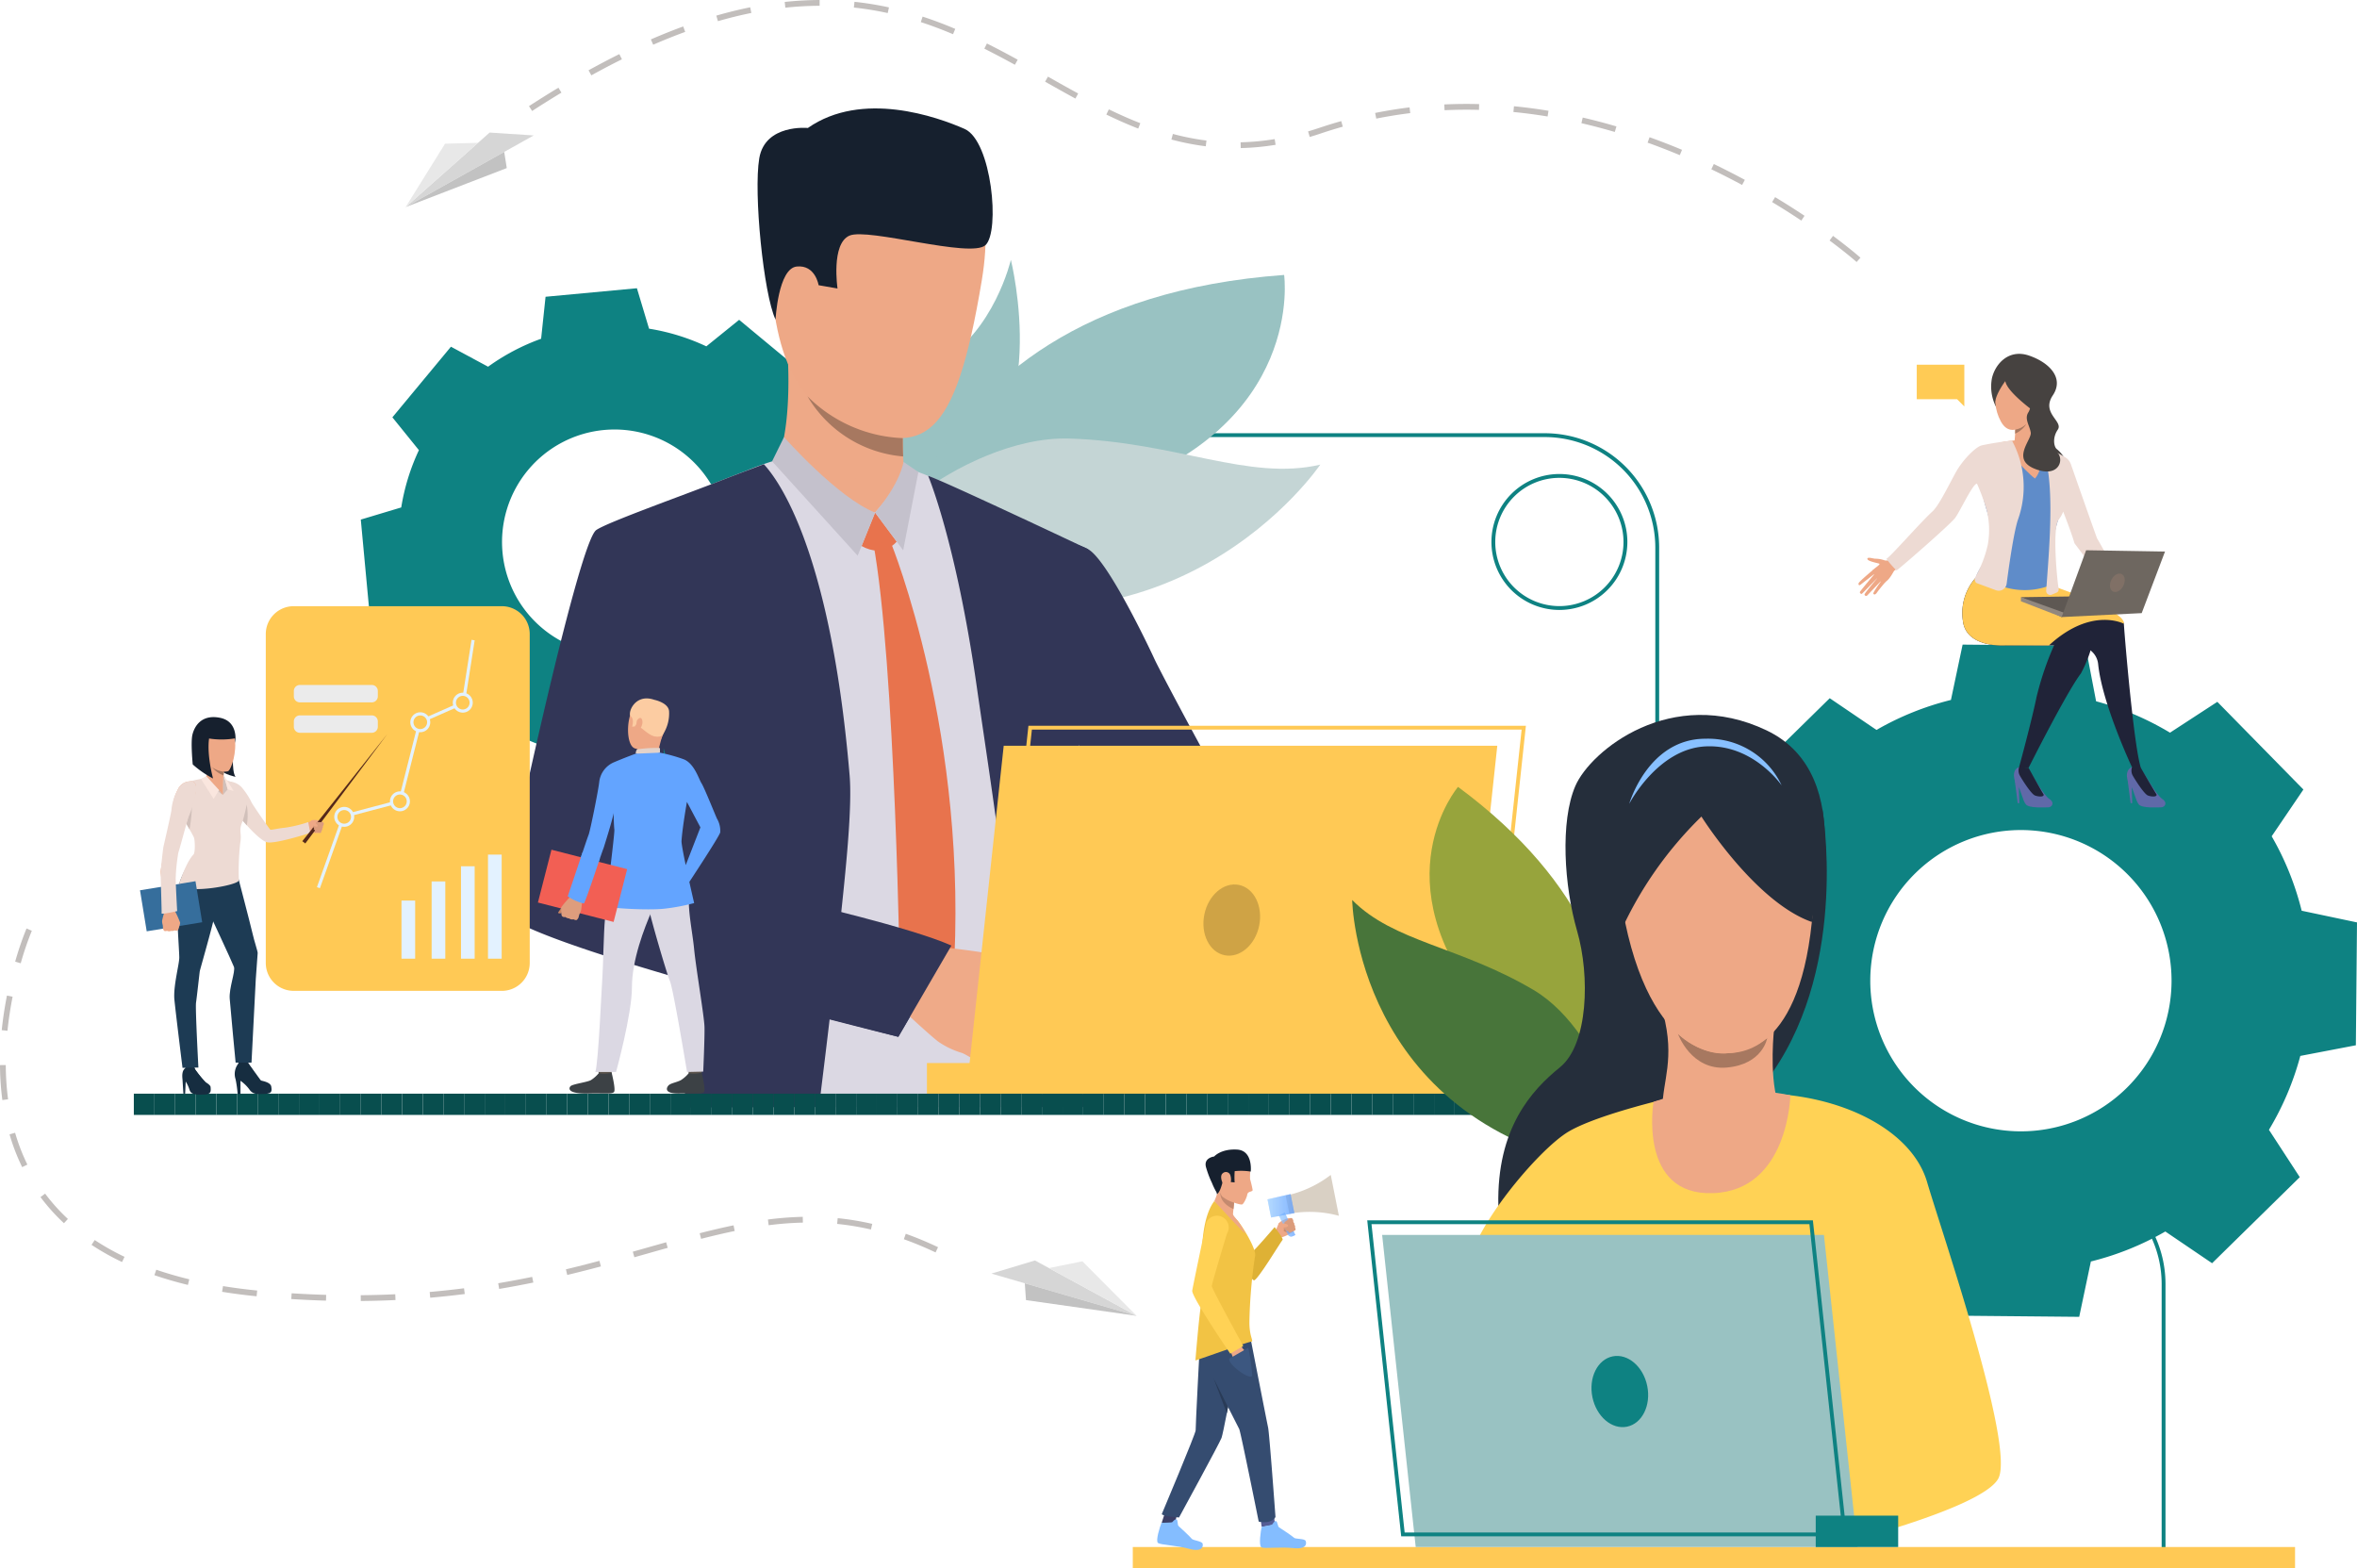 <svg xmlns="http://www.w3.org/2000/svg" xmlns:xlink="http://www.w3.org/1999/xlink" width="541.378" height="360.185" viewBox="0 0 541.378 360.185">
  <defs>
    <clipPath id="clip-path">
      <rect id="Rectángulo_55594" data-name="Rectángulo 55594" width="541.378" height="360.185" fill="none"/>
    </clipPath>
    <clipPath id="clip-path-2">
      <rect id="Rectángulo_55660" data-name="Rectángulo 55660" width="308.12" height="4.879" transform="translate(30.74 251.189)" fill="#084e4e"/>
    </clipPath>
    <clipPath id="clip-path-4">
      <path id="Trazado_246913" data-name="Trazado 246913" d="M293.743,279.145l2.051,4.354a.837.837,0,0,0,1.192.4l.533-.254-2.42-5.134Z" fill="none"/>
    </clipPath>
    <clipPath id="clip-path-6">
      <path id="Trazado_246917" data-name="Trazado 246917" d="M291.13,275.458l.827,4.166,5.338-1-.869-4.377Z" fill="none"/>
    </clipPath>
  </defs>
  <g id="Grupo_599860" data-name="Grupo 599860" transform="translate(1912.467 2196.42)">
    <g id="Grupo_599817" data-name="Grupo 599817" transform="translate(-1912.467 -2196.42)">
      <g id="Grupo_599804" data-name="Grupo 599804">
        <g id="Grupo_599803" data-name="Grupo 599803" clip-path="url(#clip-path)">
          <path id="Trazado_246831" data-name="Trazado 246831" d="M521.152,259.486a66.085,66.085,0,0,0,7.207-16.972l12.756-2.444.132-14.11.131-14.109-12.708-2.682a66.1,66.1,0,0,0-6.889-17.1l7.286-10.739-9.885-10.07-9.883-10.07-10.873,7.084a66.048,66.048,0,0,0-16.972-7.206l-2.444-12.756-14.11-.132-14.109-.132-2.682,12.709a66.1,66.1,0,0,0-17.1,6.889l-10.74-7.286-10.07,9.884-10.069,9.883L407.212,191a66,66,0,0,0-7.207,16.972l-12.757,2.445-.131,14.109-.132,14.108,12.709,2.682a66.06,66.06,0,0,0,6.889,17.1l-7.286,10.74,9.884,10.07,9.883,10.07,10.874-7.085a66.072,66.072,0,0,0,16.972,7.207l2.444,12.756,14.11.132,14.109.132,2.681-12.71a66.011,66.011,0,0,0,17.1-6.889l10.739,7.287,10.071-9.883,10.07-9.884Zm-81.661-10.01a34.6,34.6,0,1,1,48.925.456,34.6,34.6,0,0,1-48.925-.456" fill="#0e8282"/>
          <path id="Trazado_246832" data-name="Trazado 246832" d="M186.081,145.566a49.323,49.323,0,0,0,4.057-13.157l9.289-2.789-.979-10.49-.979-10.491-9.644-1.022A49.35,49.35,0,0,0,181.4,95.438l4.593-8.533-8.11-6.726-8.111-6.726-7.536,6.093a49.289,49.289,0,0,0-13.157-4.058L146.292,66.2l-10.491.979-10.491.979L124.289,77.8a49.3,49.3,0,0,0-12.179,6.422l-8.533-4.592-6.727,8.11-6.725,8.11,6.093,7.536a49.3,49.3,0,0,0-4.058,13.158l-9.289,2.789.978,10.49.98,10.491,9.644,1.022a49.344,49.344,0,0,0,6.423,12.178L96.3,162.05l8.111,6.726,8.11,6.725,7.536-6.092a49.379,49.379,0,0,0,13.158,4.058l2.789,9.289,10.49-.979,10.491-.979,1.022-9.645a49.329,49.329,0,0,0,12.178-6.423l8.533,4.593,6.726-8.11,6.726-8.111Zm-61.423-1.2a25.834,25.834,0,1,1,36.377-3.4,25.835,25.835,0,0,1-36.377,3.4" fill="#0e8282"/>
          <path id="Trazado_246833" data-name="Trazado 246833" d="M497.393,357.744h-.885V294.879a25.4,25.4,0,0,0-25.368-25.368H406.459a26.284,26.284,0,0,1-26.253-26.253V125.749a25.4,25.4,0,0,0-25.367-25.367H189.914V99.5H354.839a26.282,26.282,0,0,1,26.252,26.252V243.258a25.4,25.4,0,0,0,25.368,25.369H471.14a26.281,26.281,0,0,1,26.253,26.252Z" fill="#0e8282"/>
          <path id="Trazado_246834" data-name="Trazado 246834" d="M232.186,59.679s9.982,39.748-13.984,50.614-19.375-9.029-19.375-9.029-9.83-2.732,16.922-17.9c12.609-7.148,16.437-23.686,16.437-23.686" fill="#99c2c2"/>
          <path id="Trazado_246835" data-name="Trazado 246835" d="M294.95,63.147s4.913,34.647-40.443,49.624-51.816,33.975-51.816,33.975-1.357-76.792,92.259-83.6" fill="#99c2c2"/>
          <path id="Trazado_246836" data-name="Trazado 246836" d="M202.488,132.635c-13.449-5.133,18.518-32.658,43.087-31.915s41.217,9.836,57.673,5.994c0,0-34.533,51.2-100.76,25.921" fill="#c4d5d5"/>
          <path id="Trazado_246837" data-name="Trazado 246837" d="M247.673,155.633q1.162-15.673,1.62-29.335c-2.522-1.336-5.552-2.9-7.977-4.049-7.507-3.573-17.965-8.386-24.676-11.465-3.928-1.805-7.777-3.123-7.777-3.123s-26.821-2.571-29-2.433a67.217,67.217,0,0,0-8.437,2.883c-9.511,3.61-27.848,10.959-30.767,13.056-4.282,3.065-19.6,78.165-20.01,83.265-.4,4.955,20.837,11.733,40.5,16.925-.014,7.615-.168,18.281-.341,28.017-.026,1.663-.057,3.3-.089,4.88h86.044c-.115-1.673-.217-3.322-.3-4.88-.008-.208-.021-.411-.03-.616-.328-6.6-1.61-18.4-1.283-29.909,0,0-.208-12.125,1-17.345.133-23.048,1.526-45.871,1.526-45.871M138.568,199.786c.142-9.775,13.161-27.962,13.161-27.962a5.222,5.222,0,0,1,.61-.23c.009.009.672-.093.672-.084s2.023-1.915,2.036-1.915c.478,1.738,4.791,26.3,5.848,40.6-12.227-2.4-22.4-5.742-22.327-10.406" fill="#dbd8e3"/>
          <path id="Trazado_246838" data-name="Trazado 246838" d="M249.267,249.373c-.566-4.074-1.1-8.145-1.584-12.13,0-.021-.009-.035-.009-.058-.155-1.327-.314-2.636-.465-3.941-.008-.062-.012-.133-.021-.208-.629-5.489-1.15-10.755-1.526-15.576a49.18,49.18,0,0,1,.481-10.834c1.5-24.654,2.239-50.649,2.239-50.649.787-10.639,1.239-20.584,1.539-29.852,0,0-33.678-15.917-36.731-16.829,0,0,6.389,15,11.18,48.53,1.839,12.878,5.251,34.555,7.728,56.679v0c1.34,11.939,3.853,24.1,5.764,34.863.292,1.664.571,3.292.827,4.88h11.272q-.358-2.435-.694-4.88" fill="#323657"/>
          <path id="Trazado_246839" data-name="Trazado 246839" d="M193.2,209.771c1.327-12.466,2.521-24.906,1.946-31.722-4.646-54.8-17.788-69.309-19.7-71.433-1.473.562-7.082,2.668-8.724,3.318-8.989,3.544-27.313,10.038-29.781,11.812-4.282,3.066-21.164,81.8-21.673,86.89-.341,3.441,21.69,10.633,44.168,17.053-.208,6.162.375,14.855-1.673,23.932a21.005,21.005,0,0,0-.972,4.756l31.333-.123q.287-2.429.589-4.88c.6-4.9,1.221-9.913,1.84-15.244,9.4,2.432,15.784,4,15.784,4s8.826-14.922,11.388-20.964c.437-1.031-10.923-3.761-24.53-7.394m-40.518-18.864c-.3-11.219-.244-19.047-.244-19.047,1.11,3.844,2.645,14.828,4,25.746-4.552-2.291-3.7-4.433-3.755-6.7" fill="#323657"/>
          <path id="Trazado_246840" data-name="Trazado 246840" d="M178.458,106.085s3.411-6.446,2.469-24.747c-.261-5.07,26.632,12.024,26.632,12.024s-.094,1.747-.152,4.105c-.03.982-.048,2.057-.048,3.163,0,.305,0,.611,0,.916,0,.5.009,1,.018,1.491.014.615.036,1.216.066,1.8.032.659.075,1.283.138,1.854a16.931,16.931,0,0,0,.995,3.592c1.234,2.844-20.054,3.008-30.122-4.194" fill="#eea987"/>
          <path id="Trazado_246841" data-name="Trazado 246841" d="M201,117.725l4.956,6.66s-2.9,3.888-8.061,1.017Z" fill="#e8734d"/>
          <path id="Trazado_246842" data-name="Trazado 246842" d="M204.635,124.654S222.792,169,218.918,225.336l-5.726,10.4-6.458-8.853s-1.042-74.816-6.2-102.4Z" fill="#e8734d"/>
          <path id="Trazado_246843" data-name="Trazado 246843" d="M206.311,111.517,201,117.725s-8.516-1.649-11.016-6.1,16.324-.11,16.324-.11" fill="#eea987"/>
          <path id="Trazado_246844" data-name="Trazado 246844" d="M207.527,106.084s-.616,4.732-6.523,11.642l6.448,8.663,3.49-17.972Z" fill="#c4c1cc"/>
          <path id="Trazado_246845" data-name="Trazado 246845" d="M180.078,100.392S192.392,114.321,201,117.726l-4.005,9.9-19.653-21.68Z" fill="#c4c1cc"/>
          <path id="Trazado_246846" data-name="Trazado 246846" d="M306.675,226.409s-16.346-15.853-27.066-18.489c-4.957-1.22-11.485-8.062-17.688-16.1-2.044-2.648-4.05-5.427-5.958-8.179a.017.017,0,0,1-.005-.011c-7.61-10.989-13.574-21.521-13.574-21.521s-22.495-26.362-4.443-38.113c0,0,7.736-.167,11.979,2.137,4.363,2.369,13.67,21.793,15.248,25.233s18.673,35.384,19.817,36.1,3.053,3.344,9.893,7.027C303.252,199,316.407,212.2,316.407,212.2Z" fill="#323657"/>
          <path id="Trazado_246847" data-name="Trazado 246847" d="M228.212,244.755a10.4,10.4,0,0,1-3.262-.619s-1.708-1.1-2.969-1.8a9.62,9.62,0,0,0-1-.5,18.99,18.99,0,0,1-5.49-2.616c-2.149-1.638-9.157-8.193-9.157-8.193l4.529-6.962,2.091-6.9s16.337,1.625,18.517,2.92a6.5,6.5,0,0,1,.6.4c1.74,1.276,2.5,2.957,3.334,3.729.305.286,3.151,3.332,2.991,4.567a4.069,4.069,0,0,1-2.129,3.336s-.577,3.338-2.3,4.831a6.046,6.046,0,0,1-3.108,4.342s-.791,3.094-2.646,3.464" fill="#efaa88"/>
          <path id="Trazado_246848" data-name="Trazado 246848" d="M202.2,34.121S231.727,27,225.508,64.389s-13.3,40.42-31.29,32.966-16.739-31.365-17.81-43.066S192.753,34.668,202.2,34.121" fill="#eea886"/>
          <path id="Trazado_246849" data-name="Trazado 246849" d="M186.686,60.013c-.439-3.284-6.959-4.394-7.41.545s3.154,13.545,5.609,12.657,2.4-8.674,1.8-13.2" fill="#eea886"/>
          <path id="Trazado_246850" data-name="Trazado 246850" d="M178.133,73.4s.592-11.758,4.877-12.188,5.016,4.292,5.016,4.292l4.344.754s-1.52-10.277,2.738-12.139,27.842,5.261,31.238,2.189,1.47-23.936-4.792-26.7-23.533-8.92-35.994-.217c0,0-9.827-.974-11.166,6.964s.985,31.2,3.739,37.047" fill="#16202e"/>
          <path id="Trazado_246851" data-name="Trazado 246851" d="M218.529,217.165l-12.192,20.962s-32.3-8.322-39.835-10.448l17.227-20.505s25.4,5.8,34.8,9.991" fill="#323657"/>
          <path id="Trazado_246852" data-name="Trazado 246852" d="M207.447,104.833h0a28.242,28.242,0,0,1-21.978-13.807,32.742,32.742,0,0,0,21.894,9.6c0,.305,0,.611,0,.916,0,.5.009,1,.018,1.491.013.615.036,1.216.066,1.8" fill="#a77860"/>
          <path id="Trazado_246853" data-name="Trazado 246853" d="M426.16,290.637a4.82,4.82,0,1,0-4.292,7.7c.125.011.252.02.38.021.08,0,.16,0,.239-.005h.084a4.819,4.819,0,0,0,3.589-7.711m-2.616,6.3h0a3.665,3.665,0,0,1-1.036.211c-.08,0-.161,0-.242,0a3.641,3.641,0,0,1-.986-.153,3.592,3.592,0,0,1-1.179-.6,3.883,3.883,0,0,1-.36-.319,3.605,3.605,0,0,1-1.041-2.583,3.548,3.548,0,0,1,.093-.762,3.5,3.5,0,0,1,.1-.351,3.613,3.613,0,1,1,4.656,4.555" fill="#4da8f2"/>
          <path id="Trazado_246854" data-name="Trazado 246854" d="M241.448,199.949c18.357,18.9,42.61,42.693,42.61,42.693l9.481-18S272,199.39,257.393,182.539c-4.476,2.195-12.694,7.431-15.945,17.41" fill="#eea886"/>
          <path id="Trazado_246855" data-name="Trazado 246855" d="M230.11,225.357a53.858,53.858,0,0,1,6.232,3.451c1.291,1.065,6.519,4.979,7.787,5.9s-1.912,3.54-11.26-.509-2.759-8.842-2.759-8.842" fill="#eea886"/>
          <path id="Trazado_246856" data-name="Trazado 246856" d="M230.542,171.271l-8.613,80.085H335.3l8.613-80.085Z" fill="#ffc955"/>
          <path id="Trazado_246857" data-name="Trazado 246857" d="M341.775,247.66H227.512l8.708-80.969H350.484ZM228.5,246.774H340.981l8.519-79.2H237.014Z" fill="#ffc955"/>
          <rect id="Rectángulo_55593" data-name="Rectángulo 55593" width="18.936" height="7.205" transform="translate(212.906 244.151)" fill="#ffc955"/>
        </g>
      </g>
      <g id="Grupo_599806" data-name="Grupo 599806">
        <g id="Grupo_599805" data-name="Grupo 599805" clip-path="url(#clip-path-2)">
          <path id="Trazado_246858" data-name="Trazado 246858" d="M30.739,251.19v0Z" fill="#084e4e"/>
          <rect id="Rectángulo_55595" data-name="Rectángulo 55595" width="4.74" height="4.879" transform="translate(30.74 251.19)" fill="#084e4e"/>
          <rect id="Rectángulo_55596" data-name="Rectángulo 55596" width="4.74" height="4.879" transform="translate(35.48 251.19)" fill="#084e4e"/>
          <rect id="Rectángulo_55597" data-name="Rectángulo 55597" width="4.74" height="4.879" transform="translate(40.22 251.19)" fill="#084e4e"/>
          <rect id="Rectángulo_55598" data-name="Rectángulo 55598" width="4.74" height="4.879" transform="translate(44.96 251.19)" fill="#084e4e"/>
          <rect id="Rectángulo_55599" data-name="Rectángulo 55599" width="4.74" height="4.879" transform="translate(49.7 251.19)" fill="#084e4e"/>
          <rect id="Rectángulo_55600" data-name="Rectángulo 55600" width="4.74" height="4.879" transform="translate(54.441 251.19)" fill="#084e4e"/>
          <rect id="Rectángulo_55601" data-name="Rectángulo 55601" width="4.74" height="4.879" transform="translate(59.181 251.19)" fill="#084e4e"/>
          <rect id="Rectángulo_55602" data-name="Rectángulo 55602" width="4.74" height="4.879" transform="translate(63.921 251.19)" fill="#084e4e"/>
          <rect id="Rectángulo_55603" data-name="Rectángulo 55603" width="4.741" height="4.879" transform="translate(68.661 251.19)" fill="#084e4e"/>
          <rect id="Rectángulo_55604" data-name="Rectángulo 55604" width="4.74" height="4.879" transform="translate(73.403 251.19)" fill="#084e4e"/>
          <rect id="Rectángulo_55605" data-name="Rectángulo 55605" width="4.74" height="4.879" transform="translate(78.143 251.19)" fill="#084e4e"/>
          <rect id="Rectángulo_55606" data-name="Rectángulo 55606" width="4.74" height="4.879" transform="translate(82.883 251.19)" fill="#084e4e"/>
          <rect id="Rectángulo_55607" data-name="Rectángulo 55607" width="4.74" height="4.879" transform="translate(87.623 251.19)" fill="#084e4e"/>
          <rect id="Rectángulo_55608" data-name="Rectángulo 55608" width="4.74" height="4.879" transform="translate(92.364 251.19)" fill="#084e4e"/>
          <rect id="Rectángulo_55609" data-name="Rectángulo 55609" width="4.74" height="4.879" transform="translate(97.104 251.19)" fill="#084e4e"/>
          <rect id="Rectángulo_55610" data-name="Rectángulo 55610" width="4.74" height="4.879" transform="translate(101.844 251.19)" fill="#084e4e"/>
          <rect id="Rectángulo_55611" data-name="Rectángulo 55611" width="4.74" height="4.879" transform="translate(106.584 251.19)" fill="#084e4e"/>
          <rect id="Rectángulo_55612" data-name="Rectángulo 55612" width="4.74" height="4.879" transform="translate(111.324 251.19)" fill="#084e4e"/>
          <rect id="Rectángulo_55613" data-name="Rectángulo 55613" width="4.74" height="4.879" transform="translate(116.065 251.19)" fill="#084e4e"/>
          <rect id="Rectángulo_55614" data-name="Rectángulo 55614" width="4.741" height="4.879" transform="translate(120.805 251.19)" fill="#084e4e"/>
          <rect id="Rectángulo_55615" data-name="Rectángulo 55615" width="4.74" height="4.879" transform="translate(125.546 251.19)" fill="#084e4e"/>
          <rect id="Rectángulo_55616" data-name="Rectángulo 55616" width="4.74" height="4.879" transform="translate(130.286 251.19)" fill="#084e4e"/>
          <rect id="Rectángulo_55617" data-name="Rectángulo 55617" width="4.74" height="4.879" transform="translate(135.027 251.19)" fill="#084e4e"/>
          <rect id="Rectángulo_55618" data-name="Rectángulo 55618" width="4.74" height="4.879" transform="translate(139.767 251.19)" fill="#084e4e"/>
          <rect id="Rectángulo_55619" data-name="Rectángulo 55619" width="4.74" height="4.879" transform="translate(144.507 251.19)" fill="#084e4e"/>
          <rect id="Rectángulo_55620" data-name="Rectángulo 55620" width="4.74" height="4.879" transform="translate(149.247 251.19)" fill="#084e4e"/>
          <rect id="Rectángulo_55621" data-name="Rectángulo 55621" width="4.74" height="4.879" transform="translate(153.987 251.19)" fill="#084e4e"/>
          <rect id="Rectángulo_55622" data-name="Rectángulo 55622" width="4.74" height="4.879" transform="translate(158.728 251.19)" fill="#084e4e"/>
          <rect id="Rectángulo_55623" data-name="Rectángulo 55623" width="4.74" height="4.879" transform="translate(163.468 251.19)" fill="#084e4e"/>
          <rect id="Rectángulo_55624" data-name="Rectángulo 55624" width="4.74" height="4.879" transform="translate(168.208 251.19)" fill="#084e4e"/>
          <rect id="Rectángulo_55625" data-name="Rectángulo 55625" width="4.741" height="4.879" transform="translate(172.948 251.19)" fill="#084e4e"/>
          <rect id="Rectángulo_55626" data-name="Rectángulo 55626" width="4.74" height="4.879" transform="translate(177.69 251.19)" fill="#084e4e"/>
          <rect id="Rectángulo_55627" data-name="Rectángulo 55627" width="4.74" height="4.879" transform="translate(182.43 251.19)" fill="#084e4e"/>
          <rect id="Rectángulo_55628" data-name="Rectángulo 55628" width="4.74" height="4.879" transform="translate(187.17 251.19)" fill="#084e4e"/>
          <rect id="Rectángulo_55629" data-name="Rectángulo 55629" width="4.74" height="4.879" transform="translate(191.91 251.19)" fill="#084e4e"/>
          <rect id="Rectángulo_55630" data-name="Rectángulo 55630" width="4.74" height="4.879" transform="translate(196.651 251.19)" fill="#084e4e"/>
          <rect id="Rectángulo_55631" data-name="Rectángulo 55631" width="4.74" height="4.879" transform="translate(201.391 251.19)" fill="#084e4e"/>
          <rect id="Rectángulo_55632" data-name="Rectángulo 55632" width="4.74" height="4.879" transform="translate(206.131 251.19)" fill="#084e4e"/>
          <rect id="Rectángulo_55633" data-name="Rectángulo 55633" width="4.74" height="4.879" transform="translate(210.871 251.19)" fill="#084e4e"/>
          <rect id="Rectángulo_55634" data-name="Rectángulo 55634" width="4.74" height="4.879" transform="translate(215.612 251.19)" fill="#084e4e"/>
          <rect id="Rectángulo_55635" data-name="Rectángulo 55635" width="4.741" height="4.879" transform="translate(220.352 251.19)" fill="#084e4e"/>
          <rect id="Rectángulo_55636" data-name="Rectángulo 55636" width="4.74" height="4.879" transform="translate(225.093 251.19)" fill="#084e4e"/>
          <rect id="Rectángulo_55637" data-name="Rectángulo 55637" width="4.74" height="4.879" transform="translate(229.833 251.19)" fill="#084e4e"/>
          <rect id="Rectángulo_55638" data-name="Rectángulo 55638" width="4.74" height="4.879" transform="translate(234.573 251.19)" fill="#084e4e"/>
          <rect id="Rectángulo_55639" data-name="Rectángulo 55639" width="4.74" height="4.879" transform="translate(239.314 251.19)" fill="#084e4e"/>
          <rect id="Rectángulo_55640" data-name="Rectángulo 55640" width="4.74" height="4.879" transform="translate(244.054 251.19)" fill="#084e4e"/>
          <rect id="Rectángulo_55641" data-name="Rectángulo 55641" width="4.74" height="4.879" transform="translate(248.794 251.19)" fill="#084e4e"/>
          <rect id="Rectángulo_55642" data-name="Rectángulo 55642" width="4.74" height="4.879" transform="translate(253.534 251.19)" fill="#084e4e"/>
          <rect id="Rectángulo_55643" data-name="Rectángulo 55643" width="4.74" height="4.879" transform="translate(258.275 251.19)" fill="#084e4e"/>
          <rect id="Rectángulo_55644" data-name="Rectángulo 55644" width="4.74" height="4.879" transform="translate(263.015 251.19)" fill="#084e4e"/>
          <rect id="Rectángulo_55645" data-name="Rectángulo 55645" width="4.74" height="4.879" transform="translate(267.755 251.19)" fill="#084e4e"/>
          <rect id="Rectángulo_55646" data-name="Rectángulo 55646" width="4.741" height="4.879" transform="translate(272.495 251.19)" fill="#084e4e"/>
          <rect id="Rectángulo_55647" data-name="Rectángulo 55647" width="4.74" height="4.879" transform="translate(277.237 251.19)" fill="#084e4e"/>
          <rect id="Rectángulo_55648" data-name="Rectángulo 55648" width="4.74" height="4.879" transform="translate(281.977 251.19)" fill="#084e4e"/>
          <rect id="Rectángulo_55649" data-name="Rectángulo 55649" width="4.74" height="4.879" transform="translate(286.717 251.19)" fill="#084e4e"/>
          <rect id="Rectángulo_55650" data-name="Rectángulo 55650" width="4.74" height="4.879" transform="translate(291.457 251.19)" fill="#084e4e"/>
          <rect id="Rectángulo_55651" data-name="Rectángulo 55651" width="4.74" height="4.879" transform="translate(296.197 251.19)" fill="#084e4e"/>
          <rect id="Rectángulo_55652" data-name="Rectángulo 55652" width="4.74" height="4.879" transform="translate(300.938 251.19)" fill="#084e4e"/>
          <rect id="Rectángulo_55653" data-name="Rectángulo 55653" width="4.74" height="4.879" transform="translate(305.678 251.19)" fill="#084e4e"/>
          <rect id="Rectángulo_55654" data-name="Rectángulo 55654" width="4.74" height="4.879" transform="translate(310.418 251.19)" fill="#084e4e"/>
          <rect id="Rectángulo_55655" data-name="Rectángulo 55655" width="4.74" height="4.879" transform="translate(315.158 251.19)" fill="#084e4e"/>
          <rect id="Rectángulo_55656" data-name="Rectángulo 55656" width="4.74" height="4.879" transform="translate(319.899 251.19)" fill="#084e4e"/>
          <rect id="Rectángulo_55657" data-name="Rectángulo 55657" width="4.741" height="4.879" transform="translate(324.639 251.19)" fill="#084e4e"/>
          <rect id="Rectángulo_55658" data-name="Rectángulo 55658" width="4.74" height="4.879" transform="translate(329.38 251.19)" fill="#084e4e"/>
          <rect id="Rectángulo_55659" data-name="Rectángulo 55659" width="4.74" height="4.879" transform="translate(334.12 251.19)" fill="#084e4e"/>
          <path id="Trazado_246859" data-name="Trazado 246859" d="M338.86,256.069v0Z" fill="#084e4e"/>
        </g>
      </g>
      <g id="Grupo_599808" data-name="Grupo 599808">
        <g id="Grupo_599807" data-name="Grupo 599807" clip-path="url(#clip-path)">
          <rect id="Rectángulo_55661" data-name="Rectángulo 55661" width="266.961" height="4.88" transform="translate(260.189 355.305)" fill="#ffc955"/>
          <path id="Trazado_246860" data-name="Trazado 246860" d="M276.627,210.028c-.911,4.458,1.169,8.65,4.646,9.359s7.035-2.328,7.946-6.787-1.169-8.65-4.646-9.36-7.034,2.328-7.946,6.788" fill="#cfa345"/>
          <path id="Trazado_246861" data-name="Trazado 246861" d="M492.855,178.285s2.615,4.433,3.72,5.158c1.5.982.559,1.976-.153,1.976s-4.347.262-5.148-.647-1.2-3.633-1.944-4.346-1.514-3.545.364-4.233c1.659-.609,3.161,2.092,3.161,2.092" fill="#6069a8"/>
          <path id="Trazado_246862" data-name="Trazado 246862" d="M491.723,176.335s2.995,5.192,3.512,5.959-.972.766-1.895.4-3.241-4.088-3.575-4.766a2.5,2.5,0,0,1-.07-1.736Z" fill="#202338"/>
          <path id="Trazado_246863" data-name="Trazado 246863" d="M488.689,179.128l.691,5.323.367.016-.115-3.829Z" fill="#6069a8"/>
          <path id="Trazado_246864" data-name="Trazado 246864" d="M466.921,178.285s2.615,4.433,3.72,5.158c1.5.982.559,1.976-.153,1.976s-4.346.262-5.147-.647-1.2-3.633-1.943-4.346-1.541-3.618.362-4.233c1.669-.54,3.161,2.092,3.161,2.092" fill="#6069a8"/>
          <path id="Trazado_246865" data-name="Trazado 246865" d="M465.946,176.346s2.838,5.181,3.353,5.949-.971.765-1.893.4-3.242-4.087-3.575-4.766a2.5,2.5,0,0,1-.071-1.736Z" fill="#202338"/>
          <path id="Trazado_246866" data-name="Trazado 246866" d="M462.755,179.128l.691,5.323.367.016-.115-3.829Z" fill="#6069a8"/>
          <path id="Trazado_246867" data-name="Trazado 246867" d="M455.318,137.938l23.666,10.784a4.55,4.55,0,0,1,2.938,3.792c.923,9.155,7.772,23.679,7.772,23.679,2.2,1.075,2.028.142,2.028.142-1.384-4.445-3.07-22.765-3.672-30.13-.127-1.561-.206-2.629-.222-2.97-.012-.233-.267-.537-.705-.892-3.247-2.634-16.61-8.085-16.61-8.085-10.033-.255-15.2,3.68-15.2,3.68" fill="#202338"/>
          <path id="Trazado_246868" data-name="Trazado 246868" d="M450.857,142.568c.732,6.4,9.864,5.665,9.864,5.665h11.067a69.085,69.085,0,0,0-4.03,11.924c-1.19,5.79-4,16.035-4,16.035s.185.349,2.187.154c0,0,8.687-17.315,12.013-21.667a29.429,29.429,0,0,0,3.118-9.054c.119-1.021.046-1.81-.335-2.129a27.564,27.564,0,0,0-2.444-1.67c-3.466-2.186-9.486-5.551-12.84-6.305-4.493-1.01-11.6-2.9-11.6-2.9a12.233,12.233,0,0,0-3,9.949" fill="#202338"/>
          <path id="Trazado_246869" data-name="Trazado 246869" d="M458.39,93.3a10.311,10.311,0,0,1-.85-6.494c.808-3.349,3.915-6.686,8.465-5.153s8.229,5.067,5.5,9.154,2.468,5.933,1.145,7.877-.822,3.975-.262,4.428,2.368,2.065,2.17,3.975-8.828-5.565-8.828-5.565-4.7-9.443-7.341-8.222" fill="#464240"/>
          <path id="Trazado_246870" data-name="Trazado 246870" d="M472.258,133.491s-.685,3.329-18.361-.874c0,0,5.926-1.968,18.361.874" fill="#eb4747"/>
          <path id="Trazado_246871" data-name="Trazado 246871" d="M453.7,133.55l-.822,1.57,19.383.564c-1.021-3.422-.69-8.056-.511-11.574.218-4.3,2.592-7.285,2.339-11.63,1.278.207,1.5.246,2.779.442-1.957-5.578-2.628-8.342-8.71-10.489a11.37,11.37,0,0,0-5.424-.661c-7.044.581-9.168.664-12.627,7.047,5.415.862,4.524,2.807,6.166,8.194.8,2.627,1.637,5.558,1.207,8.329-.422,2.728-3.78,5.72-3.78,8.208" fill="#5f8cc9"/>
          <path id="Trazado_246872" data-name="Trazado 246872" d="M464.936,103.786c-2.883-.544-2.27-2.147-2.27-2.147s.134-.906.186-2.049c.014-.293.021-.6.02-.915a12.255,12.255,0,0,0-.079-1.418c-.236-1.934,5.233-.781,5.233-.781s-.316,3.916.438,5.089-.645,2.765-3.528,2.221" fill="#eea886"/>
          <path id="Trazado_246873" data-name="Trazado 246873" d="M459.438,101.627s5.813,6.714,7.963,8.27c0,0,2.47-2.232.947-8.125,0,0-2.807-1.406-8.91-.145" fill="#eea886"/>
          <path id="Trazado_246874" data-name="Trazado 246874" d="M459.6,85.469s-3.02,5.818-.024,11.329,8.878-2.4,9.259-3.328,2.4-6.178-1.615-7.773-6.766-1.807-7.62-.228" fill="#eea886"/>
          <path id="Trazado_246875" data-name="Trazado 246875" d="M460.6,87.533s-2.078,2.73-2.324,4.747a10.813,10.813,0,0,1,1.512-7.478c2.339-3.665,8.289-.175,9.085,1.29s3.132,2.753-.791,9.045c0,0-7.055-4.9-7.482-7.6" fill="#464240"/>
          <path id="Trazado_246876" data-name="Trazado 246876" d="M465.426,97.378a5.637,5.637,0,0,1-2.573,2.211c.013-.293.021-.6.02-.915a4.9,4.9,0,0,0,2.553-1.3" fill="#a77860"/>
          <path id="Trazado_246877" data-name="Trazado 246877" d="M434.907,128.316s-1.436.638-2.116.349a6.357,6.357,0,0,0-2.066-.347c-.444,0-1.834-.5-1.809.046s2.256.922,2.713,1.092-1.367,1.173-1.536,1.619,1.888,3.372,3.049,2.538,1.79-2.5,2.027-2.6a8.517,8.517,0,0,0,.871-.573Z" fill="#eea886"/>
          <path id="Trazado_246878" data-name="Trazado 246878" d="M430.313,130.815s-3.367,2.792-3.42,3.168.124.553.451.306,3.338-2.6,3.338-2.6-3.373,3.984-3.486,4.28c-.067.173.257.533.445.416s3.775-3.866,3.775-3.866-3.141,3.725-3.159,4a.366.366,0,0,0,.618.247c.253-.26,3.38-3.547,3.38-3.547s-2.1,2.861-1.972,3.113c.079.154.344.477.862-.279s1.94-2.4,1.94-2.4Z" fill="#eea886"/>
          <path id="Trazado_246879" data-name="Trazado 246879" d="M470.634,148.233h-9.912s-9.132.732-9.863-5.664a12.228,12.228,0,0,1,3-9.95s4.824,1.285,9.035,2.3a32.573,32.573,0,0,1,7.618-.665s17.852,5.9,17.315,9c0,0-7.467-3.993-17.2,4.971" fill="#ffc955"/>
          <path id="Trazado_246880" data-name="Trazado 246880" d="M464.182,137.156l18.9-.278-9.541,4.845Z" fill="#5e5853"/>
          <path id="Trazado_246881" data-name="Trazado 246881" d="M470.053,134.742a16.17,16.17,0,0,1-9.463.158l-.244-1.946,10.73.6Z" fill="#5f8cc9"/>
          <path id="Trazado_246882" data-name="Trazado 246882" d="M473.538,141.723l-9.357-3.625v-.942l10.1,3.642Z" fill="#91887f"/>
          <path id="Trazado_246883" data-name="Trazado 246883" d="M469.987,135.642a.934.934,0,0,0,1.3.927l1.1-.469a.78.78,0,0,0,.464-.842c-.457-2.859-1.437-13.986-.005-15.895a6.93,6.93,0,0,0,1.047-1.865c.946,2.438,2.122,5.58,2.59,7.269l8.929,11.878,2.993.76a101.138,101.138,0,0,0-6.736-13.77c-.584-1.569-2.26-6.32-3.743-10.55-.938-2.67-1.8-5.133-2.261-6.457a3.022,3.022,0,0,0-1.306-1.6c-1.383-.827-3.687-2.13-5.777-3.144l-.026-.012-.2-.1h-.005c3.974,6.013,2.424,22.99,1.64,33.846v.024" fill="#eddad3"/>
          <path id="Trazado_246884" data-name="Trazado 246884" d="M455.237,102.286c-1.273.2-4.429,3.26-6.1,6.353-1.914,3.529-3.86,7.548-5.32,8.87-2.683,2.431-10.193,11.024-10.551,10.816a23.551,23.551,0,0,0,2.339,2.689c.14.061,12.345-10.515,13.518-12.126,1.111-1.528,4.084-7.939,4.973-7.8l0,0v0a47.433,47.433,0,0,1,2.174,5.917l.051.17a19.021,19.021,0,0,1,.259,7.9,26.892,26.892,0,0,1-2.923,7.551,1.185,1.185,0,0,0,.04.915h0a.657.657,0,0,0,.325.38l3.584,1.327.842.312a1.837,1.837,0,0,0,2.457-1.483c.8-6.129,1.805-12.391,2.608-14.75a22.342,22.342,0,0,0-1.377-18.128,66.763,66.763,0,0,0-6.9,1.077" fill="#eddad3"/>
          <path id="Trazado_246885" data-name="Trazado 246885" d="M473.538,141.723l5.621-15.348,18.122.3-5.357,14.143Z" fill="#6e6760"/>
          <path id="Trazado_246886" data-name="Trazado 246886" d="M484.958,133.165c-.553,1.105-.387,2.31.373,2.689s1.822-.209,2.375-1.314.387-2.31-.373-2.689-1.822.209-2.375,1.314" fill="#807066"/>
          <path id="Trazado_246887" data-name="Trazado 246887" d="M465.855,91.262a3.258,3.258,0,0,1,.088,3.365c-1.073,1.559.27,3.09.5,4.738s-4.476,6.032.761,8.238,6.9-1.441,5.568-3.447a11.335,11.335,0,0,1-2.4-6.5c-.113-2.861-1.054-7.321-4.522-6.4" fill="#464240"/>
          <path id="Trazado_246888" data-name="Trazado 246888" d="M440.258,83.765h10.927v9.588l-1.668-1.669h-9.259Z" fill="#ffcb55"/>
          <path id="Trazado_246889" data-name="Trazado 246889" d="M378.925,205.292S355.111,227.953,366.7,245.6s17.006,2.189,17.006,2.189,7.835,2.365-3.794-19.39c-5.48-10.253-.982-23.1-.982-23.1" fill="#bbd070"/>
          <path id="Trazado_246890" data-name="Trazado 246890" d="M334.893,180.723s-18.191,21.38,6.13,50.983,20.551,45.254,20.551,45.254,33.856-51.47-26.681-96.237" fill="#97a43c"/>
          <path id="Trazado_246891" data-name="Trazado 246891" d="M367.059,268.024c11.317,2.288,2.16-30.621-14.813-40.654S320.09,216.358,310.583,206.7c0,0,.742,50.057,56.476,61.328" fill="#48753a"/>
          <path id="Trazado_246892" data-name="Trazado 246892" d="M293.091,282.457s.52-1.285.6-1.48a3.384,3.384,0,0,1,1.19-.822,3.873,3.873,0,0,1,1.666-.407.591.591,0,0,1,.365.338,1.144,1.144,0,0,1,.1.572.7.7,0,0,1,.247.626.606.606,0,0,1,.138.66.508.508,0,0,1,.14.542,4.553,4.553,0,0,0-.651.49,9.746,9.746,0,0,1-2.364,1.165s-1.2.022-1.43-1.684" fill="#eea886"/>
          <path id="Trazado_246893" data-name="Trazado 246893" d="M294.931,281.756a3.379,3.379,0,0,1-.083.893c-.1.2,1.412.635,1.412.635s-.482-1.521-1.329-1.528" fill="#cf8c6c"/>
          <path id="Trazado_246894" data-name="Trazado 246894" d="M266.814,349.8l.658-2.05,2.783.45-.416,1.849Z" fill="#3b3f66"/>
          <path id="Trazado_246895" data-name="Trazado 246895" d="M289.634,349.56l.156,1.126,3.047-.508-.162-1.682Z" fill="#555c94"/>
          <path id="Trazado_246896" data-name="Trazado 246896" d="M283.033,317.994s-.448,2.446-.97,5.161c-.091.473-.182.954-.276,1.432-.509,2.616-1.024,5.133-1.214,5.653-.432,1.184-9.764,18.283-9.764,18.283s-3.816-.291-3.959-.781c0,0,7.824-18.567,7.779-19.244s.956-19.71.956-19.71,7.242,8.107,7.448,9.206" fill="#354c70"/>
          <path id="Trazado_246897" data-name="Trazado 246897" d="M287.3,307.7s3.651,18.7,3.964,20.129,1.7,20.585,1.7,20.585-.82,1.692-3.851,1.056c0,0-4.133-20.58-4.482-21.27-1.351-2.676-7.985-15.641-8.629-17.491a11.143,11.143,0,0,1-.454-4.01s4.93-2.77,11.757,1" fill="#354c70"/>
          <path id="Trazado_246898" data-name="Trazado 246898" d="M285.763,283.482s1.6,3.992,2,3.875,5.005-5.523,5.005-5.523,2.105,2.627,1.823,2.929c-.393.42-5.828,9.457-6.576,9.294s-4.09-5.687-4.09-5.687-.189-4.166,1.834-4.888" fill="#deb135"/>
          <path id="Trazado_246899" data-name="Trazado 246899" d="M278.913,275.858a67.029,67.029,0,0,1,5.3,4.434c1.145,1.258,4.309,6.48,4.081,8.05a114.211,114.211,0,0,0-1.317,15.262c-.023,3.579,1.118,4.492.408,4.545-.816.062-11.266,3.849-12.813,4.31,0,0,1.014-12.6,1.527-14.057s-1.643-16.693,2.814-22.544" fill="#f2c344"/>
          <path id="Trazado_246900" data-name="Trazado 246900" d="M305.661,269.837l.932,4.694.931,4.7a25.583,25.583,0,0,0-11.383-.468l-.411-2.07-.414-2.083a25.7,25.7,0,0,0,10.345-4.769" fill="#d9d0c4"/>
          <path id="Trazado_246901" data-name="Trazado 246901" d="M289.79,350.686s2.3-.445,2.381-.515.574-.978.93-.82.36,1.264.708,1.451,3.092,2.042,3.43,2.38,2.417.139,2.656.726.257,1.973-2.844,1.647-6.645.178-7.313-.188-.162-3.788.052-4.681" fill="#84bdff"/>
          <path id="Trazado_246902" data-name="Trazado 246902" d="M266.777,349.751s2.343-.071,2.433-.128.723-.874,1.05-.66.153,1.306.465,1.547,2.728,2.511,3.006,2.9,2.363.525,2.505,1.142-.061,1.989-3.07,1.171-6.587-.888-7.188-1.356.446-3.765.8-4.613" fill="#84bdff"/>
          <path id="Trazado_246903" data-name="Trazado 246903" d="M284.967,308.566s.28,1.139.729,1.386-2.1,2.68-2.1,2.68a21.4,21.4,0,0,1-1.005-2.483,15.571,15.571,0,0,1,2.371-1.583" fill="#eea987"/>
          <path id="Trazado_246904" data-name="Trazado 246904" d="M277.068,280.781s-2.98,14.178-3.225,15.63c-.231,1.374,8.739,14.491,8.739,14.491l2.982-1.769s-7.237-13.161-7.226-13.761,3.473-12.031,3.473-12.031a2.7,2.7,0,1,0-4.743-2.56" fill="#ffd255"/>
          <path id="Trazado_246905" data-name="Trazado 246905" d="M286.715,309.544a48.47,48.47,0,0,1,.91,6.3c-.059,1.477-5.564-2.323-5.285-3.793Z" fill="#3c5780"/>
          <path id="Trazado_246906" data-name="Trazado 246906" d="M278.913,275.858s7.564,8.263,7.1,7.347c-1.662-3.266-2.821-3.817-2.8-4.426.018-.467.2-1.825.231-2.28.059-.867.123-1.57.123-1.57s-3.756-5.275-3.59-3.477a10.94,10.94,0,0,1-1.066,4.406" fill="#eea886"/>
          <path id="Trazado_246907" data-name="Trazado 246907" d="M286.117,266.131a19.139,19.139,0,0,1,1.055,3.013,12.024,12.024,0,0,0-.041,1.668,23.876,23.876,0,0,1,.592,2.507c-.084.479-1.091.23-1.23,1.018s-.871,2.268-1.235,2.3c-.937.076-4.523-1.386-4.751-2.136s-1.528-4.933-1.932-5.729,6.317-5.156,6.93-3.9Z" fill="#eea886"/>
          <path id="Trazado_246908" data-name="Trazado 246908" d="M276.977,267.943c-.476-2.071,1.9-2.326,1.9-2.326s1.551-1.806,5.261-1.591,3.144,5.056,3.144,5.056a13.765,13.765,0,0,0-3.683-.1,17.387,17.387,0,0,0-.015,2.58l-1.4-.125s.156-1.835-.516-1.922-.9,3.885-2.148,4.76a1.383,1.383,0,0,0-.169-.555,15.781,15.781,0,0,1-.973-2.026,22.669,22.669,0,0,1-1.406-3.75" fill="#16202e"/>
          <path id="Trazado_246909" data-name="Trazado 246909" d="M282.606,269.957a1.063,1.063,0,0,0-1.751-.492c-.9.662.025,3.026.9,3.014s1.224-1.3.854-2.522" fill="#eea886"/>
          <path id="Trazado_246910" data-name="Trazado 246910" d="M280.3,273.844a2.734,2.734,0,0,0,.384.917,8.005,8.005,0,0,0,2.777,1.452l-.145,1.467s-3.179-1.227-3.016-3.836" fill="#c48a6f"/>
        </g>
      </g>
      <g id="Grupo_599810" data-name="Grupo 599810">
        <g id="Grupo_599809" data-name="Grupo 599809" clip-path="url(#clip-path-4)">
          <path id="Trazado_246911" data-name="Trazado 246911" d="M293.743,278.506v0Z" fill="#96cbff"/>
          <rect id="Rectángulo_55663" data-name="Rectángulo 55663" width="0.058" height="5.616" transform="translate(293.743 278.506)" fill="#96cbff"/>
          <rect id="Rectángulo_55664" data-name="Rectángulo 55664" width="0.059" height="5.616" transform="translate(293.8 278.506)" fill="#95caff"/>
          <rect id="Rectángulo_55665" data-name="Rectángulo 55665" width="0.058" height="5.616" transform="translate(293.859 278.506)" fill="#94c9ff"/>
          <rect id="Rectángulo_55666" data-name="Rectángulo 55666" width="0.059" height="5.616" transform="translate(293.917 278.506)" fill="#93c9ff"/>
          <rect id="Rectángulo_55667" data-name="Rectángulo 55667" width="0.058" height="5.616" transform="translate(293.975 278.506)" fill="#92c8ff"/>
          <rect id="Rectángulo_55668" data-name="Rectángulo 55668" width="0.059" height="5.616" transform="translate(294.033 278.506)" fill="#91c7ff"/>
          <rect id="Rectángulo_55669" data-name="Rectángulo 55669" width="0.058" height="5.616" transform="translate(294.091 278.506)" fill="#90c6ff"/>
          <rect id="Rectángulo_55670" data-name="Rectángulo 55670" width="0.059" height="5.616" transform="translate(294.149 278.506)" fill="#8fc6ff"/>
          <rect id="Rectángulo_55671" data-name="Rectángulo 55671" width="0.058" height="5.616" transform="translate(294.208 278.506)" fill="#8ec5ff"/>
          <rect id="Rectángulo_55672" data-name="Rectángulo 55672" width="0.059" height="5.616" transform="translate(294.265 278.506)" fill="#8dc4ff"/>
          <rect id="Rectángulo_55673" data-name="Rectángulo 55673" width="0.058" height="5.616" transform="translate(294.324 278.506)" fill="#8cc3ff"/>
          <rect id="Rectángulo_55674" data-name="Rectángulo 55674" width="0.059" height="5.616" transform="translate(294.381 278.506)" fill="#8bc2ff"/>
          <rect id="Rectángulo_55675" data-name="Rectángulo 55675" width="0.058" height="5.616" transform="translate(294.44 278.506)" fill="#8ac2ff"/>
          <rect id="Rectángulo_55676" data-name="Rectángulo 55676" width="0.059" height="5.616" transform="translate(294.498 278.506)" fill="#89c1ff"/>
          <rect id="Rectángulo_55677" data-name="Rectángulo 55677" width="0.058" height="5.616" transform="translate(294.556 278.506)" fill="#88c0ff"/>
          <rect id="Rectángulo_55678" data-name="Rectángulo 55678" width="0.059" height="5.616" transform="translate(294.614 278.506)" fill="#87bfff"/>
          <rect id="Rectángulo_55679" data-name="Rectángulo 55679" width="0.058" height="5.616" transform="translate(294.672 278.506)" fill="#86bfff"/>
          <rect id="Rectángulo_55680" data-name="Rectángulo 55680" width="0.058" height="5.616" transform="translate(294.73 278.506)" fill="#85beff"/>
          <rect id="Rectángulo_55681" data-name="Rectángulo 55681" width="0.059" height="5.616" transform="translate(294.788 278.506)" fill="#84bdff"/>
          <rect id="Rectángulo_55682" data-name="Rectángulo 55682" width="0.059" height="5.616" transform="translate(294.846 278.506)" fill="#83bcff"/>
          <rect id="Rectángulo_55683" data-name="Rectángulo 55683" width="0.058" height="5.616" transform="translate(294.905 278.506)" fill="#82bbff"/>
          <rect id="Rectángulo_55684" data-name="Rectángulo 55684" width="0.058" height="5.616" transform="translate(294.962 278.506)" fill="#81bbff"/>
          <rect id="Rectángulo_55685" data-name="Rectángulo 55685" width="0.059" height="5.616" transform="translate(295.02 278.506)" fill="#80baff"/>
          <rect id="Rectángulo_55686" data-name="Rectángulo 55686" width="0.059" height="5.616" transform="translate(295.079 278.506)" fill="#7fb9ff"/>
          <rect id="Rectángulo_55687" data-name="Rectángulo 55687" width="0.058" height="5.616" transform="translate(295.137 278.506)" fill="#7eb8ff"/>
          <rect id="Rectángulo_55688" data-name="Rectángulo 55688" width="0.058" height="5.616" transform="translate(295.195 278.506)" fill="#7db7ff"/>
          <rect id="Rectángulo_55689" data-name="Rectángulo 55689" width="0.059" height="5.616" transform="translate(295.252 278.506)" fill="#7cb7ff"/>
          <rect id="Rectángulo_55690" data-name="Rectángulo 55690" width="0.059" height="5.616" transform="translate(295.311 278.506)" fill="#7bb6ff"/>
          <rect id="Rectángulo_55691" data-name="Rectángulo 55691" width="0.058" height="5.616" transform="translate(295.37 278.506)" fill="#7ab5ff"/>
          <rect id="Rectángulo_55692" data-name="Rectángulo 55692" width="0.058" height="5.616" transform="translate(295.427 278.506)" fill="#79b4ff"/>
          <rect id="Rectángulo_55693" data-name="Rectángulo 55693" width="0.059" height="5.616" transform="translate(295.485 278.506)" fill="#78b4ff"/>
          <rect id="Rectángulo_55694" data-name="Rectángulo 55694" width="0.058" height="5.616" transform="translate(295.544 278.506)" fill="#77b3ff"/>
          <rect id="Rectángulo_55695" data-name="Rectángulo 55695" width="0.059" height="5.616" transform="translate(295.601 278.506)" fill="#76b2ff"/>
          <rect id="Rectángulo_55696" data-name="Rectángulo 55696" width="0.058" height="5.616" transform="translate(295.66 278.506)" fill="#74b1ff"/>
          <rect id="Rectángulo_55697" data-name="Rectángulo 55697" width="0.059" height="5.616" transform="translate(295.717 278.506)" fill="#73b0ff"/>
          <rect id="Rectángulo_55698" data-name="Rectángulo 55698" width="0.058" height="5.616" transform="translate(295.776 278.506)" fill="#72b0ff"/>
          <rect id="Rectángulo_55699" data-name="Rectángulo 55699" width="0.059" height="5.616" transform="translate(295.834 278.506)" fill="#71afff"/>
          <rect id="Rectángulo_55700" data-name="Rectángulo 55700" width="0.058" height="5.616" transform="translate(295.892 278.506)" fill="#70aeff"/>
          <rect id="Rectángulo_55701" data-name="Rectángulo 55701" width="0.059" height="5.616" transform="translate(295.95 278.506)" fill="#6fadff"/>
          <rect id="Rectángulo_55702" data-name="Rectángulo 55702" width="0.058" height="5.616" transform="translate(296.008 278.506)" fill="#6eadff"/>
          <rect id="Rectángulo_55703" data-name="Rectángulo 55703" width="0.059" height="5.616" transform="translate(296.066 278.506)" fill="#6dacff"/>
          <rect id="Rectángulo_55704" data-name="Rectángulo 55704" width="0.058" height="5.616" transform="translate(296.125 278.506)" fill="#6cabff"/>
          <rect id="Rectángulo_55705" data-name="Rectángulo 55705" width="0.059" height="5.616" transform="translate(296.182 278.506)" fill="#6baaff"/>
          <rect id="Rectángulo_55706" data-name="Rectángulo 55706" width="0.058" height="5.616" transform="translate(296.241 278.506)" fill="#6aa9ff"/>
          <rect id="Rectángulo_55707" data-name="Rectángulo 55707" width="0.059" height="5.616" transform="translate(296.298 278.506)" fill="#69a9ff"/>
          <rect id="Rectángulo_55708" data-name="Rectángulo 55708" width="0.058" height="5.616" transform="translate(296.357 278.506)" fill="#68a8ff"/>
          <rect id="Rectángulo_55709" data-name="Rectángulo 55709" width="0.059" height="5.616" transform="translate(296.415 278.506)" fill="#67a7ff"/>
          <rect id="Rectángulo_55710" data-name="Rectángulo 55710" width="0.058" height="5.616" transform="translate(296.473 278.506)" fill="#66a6ff"/>
          <rect id="Rectángulo_55711" data-name="Rectángulo 55711" width="0.059" height="5.616" transform="translate(296.531 278.506)" fill="#65a6ff"/>
          <rect id="Rectángulo_55712" data-name="Rectángulo 55712" width="0.058" height="5.616" transform="translate(296.589 278.506)" fill="#64a5ff"/>
          <rect id="Rectángulo_55713" data-name="Rectángulo 55713" width="0.059" height="5.616" transform="translate(296.647 278.506)" fill="#63a4ff"/>
          <rect id="Rectángulo_55714" data-name="Rectángulo 55714" width="0.058" height="5.616" transform="translate(296.706 278.506)" fill="#62a3ff"/>
          <rect id="Rectángulo_55715" data-name="Rectángulo 55715" width="0.059" height="5.616" transform="translate(296.763 278.506)" fill="#61a2ff"/>
          <rect id="Rectángulo_55716" data-name="Rectángulo 55716" width="0.058" height="5.616" transform="translate(296.822 278.506)" fill="#60a2ff"/>
          <rect id="Rectángulo_55717" data-name="Rectángulo 55717" width="0.059" height="5.616" transform="translate(296.88 278.506)" fill="#5fa1ff"/>
          <rect id="Rectángulo_55718" data-name="Rectángulo 55718" width="0.058" height="5.616" transform="translate(296.938 278.506)" fill="#5ea0ff"/>
          <rect id="Rectángulo_55719" data-name="Rectángulo 55719" width="0.059" height="5.616" transform="translate(296.996 278.506)" fill="#5d9fff"/>
          <rect id="Rectángulo_55720" data-name="Rectángulo 55720" width="0.058" height="5.616" transform="translate(297.054 278.506)" fill="#5c9eff"/>
          <rect id="Rectángulo_55721" data-name="Rectángulo 55721" width="0.059" height="5.616" transform="translate(297.112 278.506)" fill="#5b9eff"/>
          <rect id="Rectángulo_55722" data-name="Rectángulo 55722" width="0.058" height="5.616" transform="translate(297.17 278.506)" fill="#5a9dff"/>
          <rect id="Rectángulo_55723" data-name="Rectángulo 55723" width="0.059" height="5.616" transform="translate(297.228 278.506)" fill="#599cff"/>
          <rect id="Rectángulo_55724" data-name="Rectángulo 55724" width="0.058" height="5.616" transform="translate(297.287 278.506)" fill="#589bff"/>
          <rect id="Rectángulo_55725" data-name="Rectángulo 55725" width="0.059" height="5.616" transform="translate(297.344 278.506)" fill="#579bff"/>
          <rect id="Rectángulo_55726" data-name="Rectángulo 55726" width="0.058" height="5.616" transform="translate(297.403 278.506)" fill="#569aff"/>
          <rect id="Rectángulo_55727" data-name="Rectángulo 55727" width="0.059" height="5.616" transform="translate(297.461 278.506)" fill="#59f"/>
          <path id="Trazado_246912" data-name="Trazado 246912" d="M297.52,284.122v0Z" fill="#59f"/>
        </g>
      </g>
      <g id="Grupo_599812" data-name="Grupo 599812">
        <g id="Grupo_599811" data-name="Grupo 599811" clip-path="url(#clip-path)">
          <path id="Trazado_246914" data-name="Trazado 246914" d="M296.389,279.824s-1.515.831-1.41,1.092a.438.438,0,0,0,.3.293l-.468.624s-.076.589.587.5c0,0-.128.543.5.381,0,0,.075.4.38.372a5.781,5.781,0,0,0,1.257-.6s.147-.212-.14-.542a.6.6,0,0,0-.138-.66.658.658,0,0,0-.247-.626s.14-.739-.46-.91c0,0-.1.04-.162.075" fill="#db9c7c"/>
        </g>
      </g>
      <g id="Grupo_599814" data-name="Grupo 599814">
        <g id="Grupo_599813" data-name="Grupo 599813" clip-path="url(#clip-path-6)">
          <path id="Trazado_246915" data-name="Trazado 246915" d="M291.13,274.251v0Z" fill="#96cbff"/>
          <rect id="Rectángulo_55729" data-name="Rectángulo 55729" width="0.095" height="5.373" transform="translate(291.13 274.251)" fill="#96cbff"/>
          <rect id="Rectángulo_55730" data-name="Rectángulo 55730" width="0.095" height="5.373" transform="translate(291.224 274.251)" fill="#95caff"/>
          <rect id="Rectángulo_55731" data-name="Rectángulo 55731" width="0.096" height="5.373" transform="translate(291.319 274.251)" fill="#94c9ff"/>
          <rect id="Rectángulo_55732" data-name="Rectángulo 55732" width="0.095" height="5.373" transform="translate(291.415 274.251)" fill="#93c9ff"/>
          <rect id="Rectángulo_55733" data-name="Rectángulo 55733" width="0.095" height="5.373" transform="translate(291.509 274.251)" fill="#92c8ff"/>
          <rect id="Rectángulo_55734" data-name="Rectángulo 55734" width="0.095" height="5.373" transform="translate(291.604 274.251)" fill="#91c7ff"/>
          <rect id="Rectángulo_55735" data-name="Rectángulo 55735" width="0.095" height="5.373" transform="translate(291.699 274.251)" fill="#90c6ff"/>
          <rect id="Rectángulo_55736" data-name="Rectángulo 55736" width="0.095" height="5.373" transform="translate(291.794 274.251)" fill="#8fc6ff"/>
          <rect id="Rectángulo_55737" data-name="Rectángulo 55737" width="0.095" height="5.373" transform="translate(291.888 274.251)" fill="#8ec5ff"/>
          <rect id="Rectángulo_55738" data-name="Rectángulo 55738" width="0.095" height="5.373" transform="translate(291.983 274.251)" fill="#8dc4ff"/>
          <rect id="Rectángulo_55739" data-name="Rectángulo 55739" width="0.096" height="5.373" transform="translate(292.078 274.251)" fill="#8cc3ff"/>
          <rect id="Rectángulo_55740" data-name="Rectángulo 55740" width="0.095" height="5.373" transform="translate(292.173 274.251)" fill="#8bc2ff"/>
          <rect id="Rectángulo_55741" data-name="Rectángulo 55741" width="0.095" height="5.373" transform="translate(292.268 274.251)" fill="#8ac2ff"/>
          <rect id="Rectángulo_55742" data-name="Rectángulo 55742" width="0.095" height="5.373" transform="translate(292.363 274.251)" fill="#89c1ff"/>
          <rect id="Rectángulo_55743" data-name="Rectángulo 55743" width="0.095" height="5.373" transform="translate(292.458 274.251)" fill="#88c0ff"/>
          <rect id="Rectángulo_55744" data-name="Rectángulo 55744" width="0.095" height="5.373" transform="translate(292.552 274.251)" fill="#87bfff"/>
          <rect id="Rectángulo_55745" data-name="Rectángulo 55745" width="0.095" height="5.373" transform="translate(292.647 274.251)" fill="#86bfff"/>
          <rect id="Rectángulo_55746" data-name="Rectángulo 55746" width="0.095" height="5.373" transform="translate(292.742 274.251)" fill="#85beff"/>
          <rect id="Rectángulo_55747" data-name="Rectángulo 55747" width="0.096" height="5.373" transform="translate(292.837 274.251)" fill="#84bdff"/>
          <rect id="Rectángulo_55748" data-name="Rectángulo 55748" width="0.095" height="5.373" transform="translate(292.932 274.251)" fill="#83bcff"/>
          <rect id="Rectángulo_55749" data-name="Rectángulo 55749" width="0.095" height="5.373" transform="translate(293.027 274.251)" fill="#82bbff"/>
          <rect id="Rectángulo_55750" data-name="Rectángulo 55750" width="0.095" height="5.373" transform="translate(293.122 274.251)" fill="#81bbff"/>
          <rect id="Rectángulo_55751" data-name="Rectángulo 55751" width="0.095" height="5.373" transform="translate(293.216 274.251)" fill="#80baff"/>
          <rect id="Rectángulo_55752" data-name="Rectángulo 55752" width="0.095" height="5.373" transform="translate(293.311 274.251)" fill="#7fb9ff"/>
          <rect id="Rectángulo_55753" data-name="Rectángulo 55753" width="0.095" height="5.373" transform="translate(293.406 274.251)" fill="#7eb8ff"/>
          <rect id="Rectángulo_55754" data-name="Rectángulo 55754" width="0.095" height="5.373" transform="translate(293.501 274.251)" fill="#7db7ff"/>
          <rect id="Rectángulo_55755" data-name="Rectángulo 55755" width="0.095" height="5.373" transform="translate(293.595 274.251)" fill="#7cb7ff"/>
          <rect id="Rectángulo_55756" data-name="Rectángulo 55756" width="0.095" height="5.373" transform="translate(293.69 274.251)" fill="#7bb6ff"/>
          <rect id="Rectángulo_55757" data-name="Rectángulo 55757" width="0.095" height="5.373" transform="translate(293.785 274.251)" fill="#7ab5ff"/>
          <rect id="Rectángulo_55758" data-name="Rectángulo 55758" width="0.096" height="5.373" transform="translate(293.88 274.251)" fill="#79b4ff"/>
          <rect id="Rectángulo_55759" data-name="Rectángulo 55759" width="0.095" height="5.373" transform="translate(293.975 274.251)" fill="#78b4ff"/>
          <rect id="Rectángulo_55760" data-name="Rectángulo 55760" width="0.095" height="5.373" transform="translate(294.07 274.251)" fill="#77b3ff"/>
          <rect id="Rectángulo_55761" data-name="Rectángulo 55761" width="0.095" height="5.373" transform="translate(294.165 274.251)" fill="#76b2ff"/>
          <rect id="Rectángulo_55762" data-name="Rectángulo 55762" width="0.095" height="5.373" transform="translate(294.259 274.251)" fill="#74b1ff"/>
          <rect id="Rectángulo_55763" data-name="Rectángulo 55763" width="0.095" height="5.373" transform="translate(294.354 274.251)" fill="#73b0ff"/>
          <rect id="Rectángulo_55764" data-name="Rectángulo 55764" width="0.095" height="5.373" transform="translate(294.449 274.251)" fill="#72b0ff"/>
          <rect id="Rectángulo_55765" data-name="Rectángulo 55765" width="0.095" height="5.373" transform="translate(294.544 274.251)" fill="#71afff"/>
          <rect id="Rectángulo_55766" data-name="Rectángulo 55766" width="0.096" height="5.373" transform="translate(294.638 274.251)" fill="#70aeff"/>
          <rect id="Rectángulo_55767" data-name="Rectángulo 55767" width="0.095" height="5.373" transform="translate(294.734 274.251)" fill="#6fadff"/>
          <rect id="Rectángulo_55768" data-name="Rectángulo 55768" width="0.095" height="5.373" transform="translate(294.829 274.251)" fill="#6eadff"/>
          <rect id="Rectángulo_55769" data-name="Rectángulo 55769" width="0.095" height="5.373" transform="translate(294.923 274.251)" fill="#6dacff"/>
          <rect id="Rectángulo_55770" data-name="Rectángulo 55770" width="0.095" height="5.373" transform="translate(295.018 274.251)" fill="#6cabff"/>
          <rect id="Rectángulo_55771" data-name="Rectángulo 55771" width="0.095" height="5.373" transform="translate(295.113 274.251)" fill="#6baaff"/>
          <rect id="Rectángulo_55772" data-name="Rectángulo 55772" width="0.095" height="5.373" transform="translate(295.208 274.251)" fill="#6aa9ff"/>
          <rect id="Rectángulo_55773" data-name="Rectángulo 55773" width="0.095" height="5.373" transform="translate(295.302 274.251)" fill="#69a9ff"/>
          <rect id="Rectángulo_55774" data-name="Rectángulo 55774" width="0.095" height="5.373" transform="translate(295.397 274.251)" fill="#68a8ff"/>
          <rect id="Rectángulo_55775" data-name="Rectángulo 55775" width="0.096" height="5.373" transform="translate(295.492 274.251)" fill="#67a7ff"/>
          <rect id="Rectángulo_55776" data-name="Rectángulo 55776" width="0.095" height="5.373" transform="translate(295.588 274.251)" fill="#66a6ff"/>
          <rect id="Rectángulo_55777" data-name="Rectángulo 55777" width="0.095" height="5.373" transform="translate(295.682 274.251)" fill="#65a6ff"/>
          <rect id="Rectángulo_55778" data-name="Rectángulo 55778" width="0.095" height="5.373" transform="translate(295.777 274.251)" fill="#64a5ff"/>
          <rect id="Rectángulo_55779" data-name="Rectángulo 55779" width="0.095" height="5.373" transform="translate(295.872 274.251)" fill="#63a4ff"/>
          <rect id="Rectángulo_55780" data-name="Rectángulo 55780" width="0.095" height="5.373" transform="translate(295.966 274.251)" fill="#62a3ff"/>
          <rect id="Rectángulo_55781" data-name="Rectángulo 55781" width="0.095" height="5.373" transform="translate(296.061 274.251)" fill="#61a2ff"/>
          <rect id="Rectángulo_55782" data-name="Rectángulo 55782" width="0.095" height="5.373" transform="translate(296.156 274.251)" fill="#60a2ff"/>
          <rect id="Rectángulo_55783" data-name="Rectángulo 55783" width="0.096" height="5.373" transform="translate(296.251 274.251)" fill="#5fa1ff"/>
          <rect id="Rectángulo_55784" data-name="Rectángulo 55784" width="0.095" height="5.373" transform="translate(296.346 274.251)" fill="#5ea0ff"/>
          <rect id="Rectángulo_55785" data-name="Rectángulo 55785" width="0.095" height="5.373" transform="translate(296.441 274.251)" fill="#5d9fff"/>
          <rect id="Rectángulo_55786" data-name="Rectángulo 55786" width="0.095" height="5.373" transform="translate(296.536 274.251)" fill="#5c9eff"/>
          <rect id="Rectángulo_55787" data-name="Rectángulo 55787" width="0.095" height="5.373" transform="translate(296.631 274.251)" fill="#5b9eff"/>
          <rect id="Rectángulo_55788" data-name="Rectángulo 55788" width="0.095" height="5.373" transform="translate(296.725 274.251)" fill="#5a9dff"/>
          <rect id="Rectángulo_55789" data-name="Rectángulo 55789" width="0.095" height="5.373" transform="translate(296.82 274.251)" fill="#599cff"/>
          <rect id="Rectángulo_55790" data-name="Rectángulo 55790" width="0.095" height="5.373" transform="translate(296.915 274.251)" fill="#589bff"/>
          <rect id="Rectángulo_55791" data-name="Rectángulo 55791" width="0.095" height="5.373" transform="translate(297.009 274.251)" fill="#579bff"/>
          <rect id="Rectángulo_55792" data-name="Rectángulo 55792" width="0.096" height="5.373" transform="translate(297.104 274.251)" fill="#569aff"/>
          <rect id="Rectángulo_55793" data-name="Rectángulo 55793" width="0.095" height="5.373" transform="translate(297.2 274.251)" fill="#59f"/>
          <path id="Trazado_246916" data-name="Trazado 246916" d="M297.3,279.624v0Z" fill="#59f"/>
        </g>
      </g>
      <g id="Grupo_599816" data-name="Grupo 599816">
        <g id="Grupo_599815" data-name="Grupo 599815" clip-path="url(#clip-path)">
          <path id="Trazado_246918" data-name="Trazado 246918" d="M293.74,280.948a5.911,5.911,0,0,1,1.84.231c.147.061.28.146.28.307s-.232.363-.744.4a4.333,4.333,0,0,0-1.156.328s-.539-.113-.22-1.27" fill="#eea886"/>
          <path id="Trazado_246919" data-name="Trazado 246919" d="M282.064,323.155l-.276,1.432-3.033-8.023c.4.81,3.309,6.591,3.309,6.591" fill="#293b57"/>
          <path id="Trazado_246920" data-name="Trazado 246920" d="M115.272,227.569H67.448a6.4,6.4,0,0,1-6.4-6.4V145.625a6.4,6.4,0,0,1,6.4-6.4h47.824a6.4,6.4,0,0,1,6.4,6.4v75.548a6.4,6.4,0,0,1-6.4,6.4" fill="#ffc955"/>
          <rect id="Rectángulo_55794" data-name="Rectángulo 55794" width="3.142" height="23.903" transform="translate(112.088 196.279)" fill="#e3f2ff"/>
          <rect id="Rectángulo_55795" data-name="Rectángulo 55795" width="3.141" height="21.225" transform="translate(105.883 198.957)" fill="#e3f2ff"/>
          <rect id="Rectángulo_55796" data-name="Rectángulo 55796" width="3.141" height="17.74" transform="translate(99.141 202.442)" fill="#e3f2ff"/>
          <rect id="Rectángulo_55797" data-name="Rectángulo 55797" width="3.141" height="13.347" transform="translate(92.217 206.835)" fill="#e3f2ff"/>
          <path id="Trazado_246921" data-name="Trazado 246921" d="M73.477,204l-.681-.242,5.923-16.616,12.844-3.4,4.616-18.237,9.912-4.375,2.22-14.18.714.111-2.281,14.571-9.951,4.392L92.16,184.337l-12.888,3.41Z" fill="#e3f2ff"/>
          <path id="Trazado_246922" data-name="Trazado 246922" d="M93.354,182.823a1.928,1.928,0,1,1-2.713-.272,1.929,1.929,0,0,1,2.713.272" fill="#ffc955"/>
          <path id="Trazado_246923" data-name="Trazado 246923" d="M93.309,185.814a2.289,2.289,0,1,1,.324-3.22,2.289,2.289,0,0,1-.324,3.22M90.87,182.83a1.566,1.566,0,1,0,2.2.222,1.566,1.566,0,0,0-2.2-.222" fill="#e3f2ff"/>
          <path id="Trazado_246924" data-name="Trazado 246924" d="M98.03,164.661a1.927,1.927,0,1,1-2.712-.272,1.926,1.926,0,0,1,2.712.272" fill="#ffc955"/>
          <path id="Trazado_246925" data-name="Trazado 246925" d="M97.986,167.653a2.289,2.289,0,1,1,.324-3.221,2.291,2.291,0,0,1-.324,3.221m-2.439-2.985a1.566,1.566,0,1,0,2.2.221,1.567,1.567,0,0,0-2.2-.221" fill="#e3f2ff"/>
          <path id="Trazado_246926" data-name="Trazado 246926" d="M107.789,160.161a1.928,1.928,0,1,1-2.712-.271,1.928,1.928,0,0,1,2.712.271" fill="#ffc955"/>
          <path id="Trazado_246927" data-name="Trazado 246927" d="M107.745,163.154a2.289,2.289,0,1,1,.325-3.221,2.291,2.291,0,0,1-.325,3.221m-2.439-2.985a1.566,1.566,0,1,0,2.2.222,1.568,1.568,0,0,0-2.2-.222" fill="#e3f2ff"/>
          <path id="Trazado_246928" data-name="Trazado 246928" d="M80.56,186.39a1.927,1.927,0,1,1-2.713-.272,1.927,1.927,0,0,1,2.713.272" fill="#ffc955"/>
          <path id="Trazado_246929" data-name="Trazado 246929" d="M80.515,189.382a2.289,2.289,0,1,1,.324-3.221,2.29,2.29,0,0,1-.324,3.221M78.076,186.4a1.566,1.566,0,1,0,2.2.221,1.566,1.566,0,0,0-2.2-.221" fill="#e3f2ff"/>
          <path id="Trazado_246930" data-name="Trazado 246930" d="M85.4,168.3H68.874a1.383,1.383,0,0,1-1.383-1.383v-1.231a1.384,1.384,0,0,1,1.383-1.384H85.4a1.384,1.384,0,0,1,1.384,1.384v1.231A1.384,1.384,0,0,1,85.4,168.3" fill="#ebebeb"/>
          <path id="Trazado_246931" data-name="Trazado 246931" d="M85.4,161.311H68.874a1.383,1.383,0,0,1-1.383-1.383V158.7a1.383,1.383,0,0,1,1.383-1.383H85.4a1.384,1.384,0,0,1,1.384,1.383v1.231a1.384,1.384,0,0,1-1.384,1.383" fill="#ebebeb"/>
          <path id="Trazado_246932" data-name="Trazado 246932" d="M53.641,171.516s-.56,5.519.46,6.9c0,0-2.7-.588-3.324-1.517s2.864-5.386,2.864-5.386" fill="#16202e"/>
          <path id="Trazado_246933" data-name="Trazado 246933" d="M70.494,189.138s.98-.658,1.132-.754a2.842,2.842,0,0,1,1.231-.012,3.29,3.29,0,0,1,1.369.509.509.509,0,0,1,.1.412.989.989,0,0,1-.207.45.589.589,0,0,1-.125.557.517.517,0,0,1-.219.532.432.432,0,0,1-.159.45,3.84,3.84,0,0,0-.692.033,8.232,8.232,0,0,1-2.223-.309s-1.1-.236-.2-1.868" fill="#eea886"/>
          <path id="Trazado_246934" data-name="Trazado 246934" d="M72.161,189.594a2.888,2.888,0,0,1-.451.617c-.155.1.754,1.081.754,1.081s.312-1.322-.3-1.7" fill="#cf8c6c"/>
          <path id="Trazado_246935" data-name="Trazado 246935" d="M69.914,189.233a3.991,3.991,0,0,0,1-.244c.38-.176-.071,1.918-.071,1.918a3.923,3.923,0,0,0-1.525-.654c-.6-.02.6-1.02.6-1.02" fill="#eea886"/>
          <path id="Trazado_246936" data-name="Trazado 246936" d="M44.389,245a34.617,34.617,0,0,0,2.6,3.413s1.343.7,1.384,1.254c.079,1.054.135,1.674-1.632,1.724s-2.873-.005-3.2-1.075a8.049,8.049,0,0,0-.882-1.912l-.134,2.787h-.4s-.177-2.793-.2-3.192-.286-1.929.555-2.607a2.331,2.331,0,0,1,1.91-.392" fill="#162d40"/>
          <path id="Trazado_246937" data-name="Trazado 246937" d="M47.242,248.557a4.449,4.449,0,0,1-2.092-.017c-1.137-.286-2.227-3.006-2.559-3.233l-.295-1.1h2.216a3.94,3.94,0,0,0,.375,1.508,26.432,26.432,0,0,0,2.355,2.841" fill="#162d40"/>
          <path id="Trazado_246938" data-name="Trazado 246938" d="M56.89,243.948a7.127,7.127,0,0,0,.834,1.393c.4.522,1.644,2.665,2.191,2.814s2.241.448,2.39,1.394.224,1.618-1.444,1.693-2.763.174-3.56-1a8.69,8.69,0,0,0-2.066-2.017v3.053h-.648a27.668,27.668,0,0,0-.472-3.4,3.843,3.843,0,0,1,.92-3.934c1.544-1.27,1.855,0,1.855,0" fill="#162d40"/>
          <path id="Trazado_246939" data-name="Trazado 246939" d="M59.915,248.155s-1.494.373-2.066,0-2.52-3.663-3.164-3.86c0,0,.625-1.268,2.2-.347,0,0,2.6,3.659,3.025,4.207" fill="#162d40"/>
          <path id="Trazado_246940" data-name="Trazado 246940" d="M43.541,198.231a15.635,15.635,0,0,0-2.678,5.987c-.571,3.248.338,14.152.313,15.758s-1.416,6.6-1.118,9.626,1.863,15.649,1.863,15.649l3.649-.066s-.731-13.622-.545-14.891.782-6.671.856-7.2,4.157-14.347,4.157-16.688-1.419-12-6.5-8.18" fill="#1d3b54"/>
          <path id="Trazado_246941" data-name="Trazado 246941" d="M54.121,199.3s3.46,13.205,3.87,15.035,1.233,4.22,1.195,4.556-.435,5.973-.435,5.973l-.984,19.194H54.121s-1.17-12.211-1.357-14.675,1.344-6.274.97-7.319-6.011-13.106-6.011-13.106-4.269-13.492,6.4-9.658" fill="#1d3b54"/>
          <path id="Trazado_246942" data-name="Trazado 246942" d="M53.05,179.536a4.186,4.186,0,0,1,2.43,1.251,16.044,16.044,0,0,1,2.3,3.5c.274.6,4.113,6.135,4.312,6.259s1.876-.316,3.221-.428a29.476,29.476,0,0,0,5.474-1.3l.488,2.478s-8.071,2.6-9.933,2.146c-2.277-.562-7.52-7.287-7.52-7.287s-3.908-4.58-.772-6.622" fill="#eddad3"/>
          <path id="Trazado_246943" data-name="Trazado 246943" d="M50.636,178.565a18.826,18.826,0,0,0,2.414.971c.623.124,3.037,3.261,3.461,4.407s0,2.862-.871,4.877-.05,2.69-.448,4.707a56.244,56.244,0,0,0-.324,8.632c.075,1.12-11.524,3.234-13.838,1.193,0,0,1.566-5.167,3.422-7.108.4-.42.359-3.217.085-3.913s-3.361-5.9-3.361-5.9-.226-5.278,1.12-6.323c1.17-.909,4.36-1.233,4.932-1.432a9.788,9.788,0,0,1,3.408-.112" fill="#eddad3"/>
          <path id="Trazado_246944" data-name="Trazado 246944" d="M51.208,182.561l1.089-1.275-.946-3.358a22.2,22.2,0,0,0-.143,4.633" fill="#d1c0ba"/>
          <path id="Trazado_246945" data-name="Trazado 246945" d="M44.381,179.536a3.121,3.121,0,0,0-3.554,1.842c-1.294,2.49-.97,3.833-1.269,4.954s-1.493,8.613-1.568,8.937-1.219,4.133-1.071,5.3S38.14,210.6,38.09,210.9s2.066-.286,2.066-.286-.087-9.049-.012-9.8.148-4.667.709-5.676,1.941-7.169,2.24-7.8,3.192-6.995,1.288-7.8" fill="#eea886"/>
          <path id="Trazado_246946" data-name="Trazado 246946" d="M51.491,176.5a42.953,42.953,0,0,0-.283,4.359s-1.862,1.866-3.981-2.179a5.55,5.55,0,0,0,.221-3.939c-.671-2.272,4.043,1.759,4.043,1.759" fill="#eea886"/>
          <path id="Trazado_246947" data-name="Trazado 246947" d="M51.208,180.856v1.705l-2-1.774Z" fill="#eea886"/>
          <path id="Trazado_246948" data-name="Trazado 246948" d="M51.208,182.561l-.89-1.1-3-2.987-1.123.5Z" fill="#d1c0ba"/>
          <path id="Trazado_246949" data-name="Trazado 246949" d="M52.3,181.286l1.373.379-2.318-3.737Z" fill="#fae6de"/>
          <path id="Trazado_246950" data-name="Trazado 246950" d="M50.318,181.459l-1.254,2.009-2.913-4.57,1.248-.635Z" fill="#fae6de"/>
          <path id="Trazado_246951" data-name="Trazado 246951" d="M56.7,189.565a15.242,15.242,0,0,0-.028-4.795s-.264,1.463-.906,3.741Z" fill="#d1c0ba"/>
          <path id="Trazado_246952" data-name="Trazado 246952" d="M42.782,189.168s1.239-4.1,1.312-4.324a34.74,34.74,0,0,1-.559,5.633s-.456-.8-.753-1.309" fill="#d1c0ba"/>
          <path id="Trazado_246953" data-name="Trazado 246953" d="M88.943,168.621l-19.5,24.572.68.525Z" fill="#54281a"/>
          <path id="Trazado_246954" data-name="Trazado 246954" d="M74.075,188.857s-1.463-.138-1.515.1a.373.373,0,0,0,.072.349l-.629.217s-.335.378.175.633c0,0-.349.32.172.508,0,0-.136.313.09.443a4.923,4.923,0,0,0,1.172.179s.2-.079.159-.449a.509.509,0,0,0,.219-.533.553.553,0,0,0,.125-.557s.451-.455.11-.861a1.33,1.33,0,0,0-.15-.025" fill="#db9c7c"/>
          <path id="Trazado_246955" data-name="Trazado 246955" d="M71.673,188.383a5.025,5.025,0,0,1,1.186,1.042c.075.114.127.237.051.35s-.338.145-.717-.07a3.673,3.673,0,0,0-.972-.322s-.326-.336.452-1" fill="#eea886"/>
          <path id="Trazado_246956" data-name="Trazado 246956" d="M49.98,165.306s3.3-.085,3.906,3.821-.8,7.339-1.345,7.888-3.85.133-4.627-1.9-1.916-3.508-1.746-5.252-.246-4.627,3.812-4.561" fill="#eea886"/>
          <path id="Trazado_246957" data-name="Trazado 246957" d="M54.027,170.6s.884-4.873-3.5-5.745-5.916,2.124-6.333,3.906.076,6.808.076,6.808a22.766,22.766,0,0,0,4.664,3.224s-1.46-5.348-.91-9.178a18.725,18.725,0,0,0,5.923-.024s.071.8.077,1.009" fill="#16202e"/>
          <path id="Trazado_246958" data-name="Trazado 246958" d="M51.416,177.23a5.576,5.576,0,0,1-2.7-1.02,6.433,6.433,0,0,0,2.625,1.881s.091-.686.079-.861" fill="#a77860"/>
          <rect id="Rectángulo_55798" data-name="Rectángulo 55798" width="12.912" height="9.55" transform="translate(32.159 204.471) rotate(-9.274)" fill="#366e9c"/>
          <path id="Trazado_246959" data-name="Trazado 246959" d="M37.649,213.732a1.733,1.733,0,0,1-.218-.51s-.008-.339-.027-.579a1.531,1.531,0,0,0-.024-.184,3.226,3.226,0,0,1-.148-1,21.363,21.363,0,0,1,.642-2.363l1.128.04,1.061-.115a21.489,21.489,0,0,1,1.306,2.869.976.976,0,0,1,0,.121,4.069,4.069,0,0,1-.206.809c-.011.069-.168.746-.354.84a.682.682,0,0,1-.66.015,1.628,1.628,0,0,1-.884.131,1.007,1.007,0,0,1-.89-.027s-.5.179-.726-.043" fill="#eea886"/>
          <path id="Trazado_246960" data-name="Trazado 246960" d="M44.381,179.536a3.121,3.121,0,0,0-3.554,1.842,11.386,11.386,0,0,0-1.461,4.767c-.163,1.148-1.741,7.966-1.816,8.29s-.594,4.585-.631,6.136c-.027,1.179.249,8.912.2,9.211s3.575-.524,3.575-.524-.4-7.131-.326-7.878a41.517,41.517,0,0,1,.6-5.564c.429-1.284,2.121-7.76,2.42-8.4s2.9-7.075.995-7.884" fill="#eddad3"/>
          <path id="Trazado_246961" data-name="Trazado 246961" d="M161.137,246.561l.234-2.188a16.891,16.891,0,0,0-3.447.237s.263,1.838.295,2.113,2.918-.162,2.918-.162" fill="#5c544d"/>
          <path id="Trazado_246962" data-name="Trazado 246962" d="M155.892,251.136c3.672-.031,5.442.22,5.836-.376s-.569-4.395-.569-4.395a7.714,7.714,0,0,1-2.97.125,7.8,7.8,0,0,1-1.8,1.59c-.885.483-2.274.674-2.8,1.173-.377.362-1.374,1.914,2.3,1.883" fill="#3c4145"/>
          <path id="Trazado_246963" data-name="Trazado 246963" d="M140.465,246.561l.233-2.188a16.878,16.878,0,0,0-3.446.237s.262,1.838.295,2.113,2.918-.162,2.918-.162" fill="#5c544d"/>
          <path id="Trazado_246964" data-name="Trazado 246964" d="M135.219,251.136c3.671-.1,5.442.22,5.836-.376s-.569-4.395-.569-4.395a7.006,7.006,0,0,1-2.969.125,7.813,7.813,0,0,1-1.8,1.59c-.884.483-4.138.879-4.66,1.379-.378.361-1.005,1.813,4.161,1.677" fill="#3c4145"/>
          <path id="Trazado_246965" data-name="Trazado 246965" d="M156.9,197.156a27.191,27.191,0,0,1,1.333,8.492c-.2,3.93.794,8.232,1.2,12.338.454,4.577,2.313,15.414,2.38,17.862s-.289,10.268-.289,10.268l-3.719.087s-3.124-18.946-3.932-20.879-4.822-15.716-4.956-17.262,7.982-10.906,7.982-10.906" fill="#dbd8e3"/>
          <path id="Trazado_246966" data-name="Trazado 246966" d="M141.264,197.967s-2.043,10.773-2.313,13.179-.449,11.642-.583,13.145-.9,19.677-1.619,21.911H141.5s3.65-13.212,3.65-19.462,2.82-13.587,4.64-17.711,5.987-4.222,7.106-11.873c0,0-14.12-1.616-15.636.811" fill="#dbd8e3"/>
          <path id="Trazado_246967" data-name="Trazado 246967" d="M150.927,161.149s-3.748-1.4-5.475,1.453-1.562,8.565.327,9.267,4.727.335,5.694-1.45a14.285,14.285,0,0,0,1.8-6.091,3.758,3.758,0,0,0-2.345-3.179" fill="#eea886"/>
          <path id="Trazado_246968" data-name="Trazado 246968" d="M146.407,171.693a3.139,3.139,0,0,1-.1,1.467c-.25.484,4.715.5,4.715.5a32.7,32.7,0,0,1,1.167-4.856c.764-2.224-5.783,2.893-5.783,2.893" fill="#eea886"/>
          <path id="Trazado_246969" data-name="Trazado 246969" d="M152.19,168.8s-.343.565-1.741.346-3.106-2.08-3.69-2.285-.588-.547-.588-.547l-.367.534-.62.039s.566-1.664-.288-2.343.886-5.388,5.372-3.82c0,0,3.215.634,3.409,2.588a8.879,8.879,0,0,1-1.487,5.488" fill="#fccca2"/>
          <path id="Trazado_246970" data-name="Trazado 246970" d="M146.015,173.1s.016-.924.435-1.013a29.907,29.907,0,0,1,5.14-.291v1.077s-.991.61-5.575.227" fill="#e2d2ca"/>
          <path id="Trazado_246971" data-name="Trazado 246971" d="M146.263,165.6c.079-.329.914-1.268,1.234-.262s-.483,2.358-.931,2.242-.5-1.147-.3-1.98" fill="#eea886"/>
          <path id="Trazado_246972" data-name="Trazado 246972" d="M146.015,173.1s-2.307.829-4.979,1.965a5.605,5.605,0,0,0-3.4,4.541c-.177,1.8-2.1,11.362-2.455,12.171s-4.612,13.8-4.763,14.074,3.472,1.774,3.711,1.654,4.12-11.854,4.508-12.723c0,0,2.234-7.035,2.293-8.084,0,0,.065,2.989.184,3.828s-1.986,17.13-1.925,17.579,9.567,1.021,13.373.6a46.58,46.58,0,0,0,6.876-1.294s-2.994-12.857-2.9-14.282c.2-3.107,1.238-8.955,1.238-8.955l3.1,5.848L156.9,200.244l.909,3.1s7.381-11.153,7.62-12.171a5.482,5.482,0,0,0-.751-3.156c-.39-.839-2.948-7.223-3.548-8.123s-1.611-4.5-4.058-5.5a38.216,38.216,0,0,0-5.482-1.524Z" fill="#63a4ff"/>
          <rect id="Rectángulo_55799" data-name="Rectángulo 55799" width="12.522" height="17.949" transform="translate(123.553 207.285) rotate(-75.619)" fill="#f25f54"/>
          <path id="Trazado_246973" data-name="Trazado 246973" d="M128.9,208.505s-.5.8-.679,1.032.447.373.715.141-.036-1.173-.036-1.173" fill="#c98462"/>
          <path id="Trazado_246974" data-name="Trazado 246974" d="M132.52,211.247a1.933,1.933,0,0,0,.356-.5s.087-.366.165-.623a1.959,1.959,0,0,1,.069-.194,3.552,3.552,0,0,0,.4-1.058c.077-.494.294-2.72.294-2.72l-1.347-.339-1.081-.228a22.193,22.193,0,0,0-2.463,2.785.942.942,0,0,0-.028.132,4.536,4.536,0,0,0,.032.928c0,.077.009.85.188,1a.757.757,0,0,0,.715.171,1.8,1.8,0,0,0,.929.35,1.121,1.121,0,0,0,.974.181s.5.312.8.122" fill="#de9d7d"/>
          <path id="Trazado_246975" data-name="Trazado 246975" d="M137.777,197.179s-3.086,9.346-3.653,10.327a10.162,10.162,0,0,1-3.711-1.653l3.388-10.085Z" fill="#63a4ff"/>
          <path id="Trazado_246976" data-name="Trazado 246976" d="M416.159,211.751s11.455-33.593-10.4-44.007-40.419,4.64-43.925,12.786-2.578,22.958.412,33.287,2.555,26.052-3.94,31.311-14.551,13.992-14.153,31.77c.248,11.03,43.4-28.213,43.4-28.213Z" fill="#252e3b"/>
          <path id="Trazado_246977" data-name="Trazado 246977" d="M385.445,251.711s-17.967,3.982-25.1,8.15-22.967,23.338-22.967,31.582,69.257,15.943,69.257,15.943l13.127,47.925s35.006-8.542,39.173-15.627-13.3-57.861-16.284-68.137c-3.049-10.482-15.6-17.792-30.182-19.836a100.173,100.173,0,0,0-27.025,0" fill="#ffd255"/>
          <path id="Trazado_246978" data-name="Trazado 246978" d="M411.225,251.546s-.4,21.837-17.723,22.485-13.713-20.945-13.713-20.945,12.667-5.132,31.436-1.54" fill="#eea886"/>
          <path id="Trazado_246979" data-name="Trazado 246979" d="M418.552,185.651s6.126,35.122-11.32,60.493c-18.069,26.275,11.32-60.493,11.32-60.493" fill="#252e3b"/>
          <path id="Trazado_246980" data-name="Trazado 246980" d="M407.508,236.107s-1.2,10.445.807,16.941-26.481,6.676-26.465,1.334c.018-6.067,2.915-11.136.186-21.537s25.472,3.262,25.472,3.262" fill="#eea886"/>
          <path id="Trazado_246981" data-name="Trazado 246981" d="M385.407,237.439s9,9.372,20.5.978c0,0-.95,5.99-9.224,6.763s-11.275-7.741-11.275-7.741" fill="#a77860"/>
          <path id="Trazado_246982" data-name="Trazado 246982" d="M396.673,173.473s22.734,6.727,19.486,38.278-18.094,29.926-19.486,30.158-19.023,1.392-24.591-36.885,24.591-31.551,24.591-31.551" fill="#eea886"/>
          <path id="Trazado_246983" data-name="Trazado 246983" d="M390.8,187.541s12.354,19.651,25.355,24.21c0,0,7.1-32.974-22.222-39.883S369.207,205.173,371.4,215.9A87.142,87.142,0,0,1,390.8,187.541" fill="#252e3b"/>
          <path id="Trazado_246984" data-name="Trazado 246984" d="M374.234,184.581s6.5-12.592,17.483-13.155,17.511,8.964,17.511,8.964a18.67,18.67,0,0,0-17.5-10.727c-13.21,0-17.5,14.918-17.5,14.918" fill="#88c0ff"/>
          <path id="Trazado_246985" data-name="Trazado 246985" d="M418.938,283.626l7.71,71.679H325.171l-7.71-71.679Z" fill="#99c2c2"/>
          <path id="Trazado_246986" data-name="Trazado 246986" d="M424.2,352.845H321.84l-7.8-72.564H416.4Zm-101.57-.884H423.22l-7.614-70.8H315.02Z" fill="#0e8282"/>
          <path id="Trazado_246987" data-name="Trazado 246987" d="M378.351,318.307c.911,4.459-1.169,8.65-4.646,9.361s-7.035-2.328-7.946-6.787,1.169-8.65,4.646-9.361,7.034,2.328,7.946,6.787" fill="#0e8282"/>
          <rect id="Rectángulo_55800" data-name="Rectángulo 55800" width="18.936" height="7.205" transform="translate(417.055 348.1)" fill="#0e8282"/>
          <path id="Trazado_246988" data-name="Trazado 246988" d="M358.178,140.088a15.611,15.611,0,1,1,15.611-15.611,15.629,15.629,0,0,1-15.611,15.611m0-30.338A14.727,14.727,0,1,0,372.9,124.477a14.744,14.744,0,0,0-14.727-14.727" fill="#0e8282"/>
          <path id="Trazado_246989" data-name="Trazado 246989" d="M82.866,298.8l-.011-1.327c2.646-.022,5.314-.1,7.929-.219l.062,1.327c-2.631.123-5.316.2-7.98.219m-7.987-.081c-2.622-.074-5.306-.2-7.976-.366l.083-1.324c2.655.168,5.324.29,7.931.364Zm23.934-.672-.115-1.321c2.619-.228,5.272-.513,7.886-.846l.168,1.317c-2.632.335-5.3.622-7.939.85m-39.872-.33c-2.722-.269-5.391-.615-7.93-1.029l.213-1.311c2.513.41,5.153.753,7.848,1.02Zm55.711-1.686-.22-1.31c2.558-.429,5.182-.919,7.8-1.459l.267,1.3c-2.634.542-5.274,1.035-7.847,1.468m-71.49-.921c-2.674-.649-5.263-1.4-7.7-2.237l.432-1.254c2.392.821,4.942,1.562,7.577,2.2Zm87.126-2.287-.309-1.291c2.435-.584,4.954-1.223,7.7-1.954l.342,1.283c-2.756.733-5.285,1.375-7.732,1.962M28.031,289.854a57.974,57.974,0,0,1-7.006-3.945l.732-1.107a56.717,56.717,0,0,0,6.846,3.855Zm117.673-1.1-.359-1.277q1.666-.468,3.3-.931,2.211-.626,4.364-1.23l.357,1.278q-2.151.6-4.36,1.229l-3.3.931m69.186-1.109c-2.447-1.158-4.9-2.179-7.288-3.032l.447-1.25c2.43.869,4.923,1.9,7.408,3.082Zm-53.854-3.12-.329-1.286c2.858-.732,5.4-1.324,7.781-1.816l.268,1.3c-2.357.487-4.883,1.077-7.72,1.8m39.007-2.14a62.391,62.391,0,0,0-7.765-1.286l.132-1.321a64.129,64.129,0,0,1,7.933,1.313Zm-23.493-.98-.168-1.316a76.385,76.385,0,0,1,8-.616l.029,1.327a74.843,74.843,0,0,0-7.857.6m-161.864-.463a44.638,44.638,0,0,1-5.392-6l1.065-.793a43.313,43.313,0,0,0,5.23,5.816ZM5.093,268.057a46.928,46.928,0,0,1-2.9-7.522l1.274-.371a45.643,45.643,0,0,0,2.819,7.309ZM.541,252.649A63.645,63.645,0,0,1,0,244.624l1.327-.008a62.277,62.277,0,0,0,.53,7.857Zm1.178-15.913L.4,236.6c.265-2.6.668-5.269,1.194-7.936l1.3.257c-.519,2.627-.914,5.256-1.176,7.814m3.042-15.5-1.275-.369a70.842,70.842,0,0,1,2.607-7.619l1.22.522a70.87,70.87,0,0,0-2.552,7.466" fill="#c2bebc"/>
          <path id="Trazado_246990" data-name="Trazado 246990" d="M426.444,60.175c-.023-.02-2.24-1.988-6.209-4.939l.792-1.065c4.021,2.99,6.277,4.993,6.3,5.013Zm-12.7-9.511c-2.182-1.457-4.438-2.887-6.706-4.251l.685-1.137c2.285,1.374,4.558,2.816,6.759,4.284Zm-13.6-8.184c-2.332-1.258-4.712-2.468-7.072-3.6l.573-1.2c2.38,1.14,4.778,2.361,7.129,3.629Zm-14.312-6.846c-2.452-1.026-4.94-1.99-7.394-2.868l.446-1.25c2.477.885,4.986,1.859,7.46,2.894ZM284.981,34.009l-.03-1.327a56.122,56.122,0,0,0,7.83-.735l.214,1.31a57.362,57.362,0,0,1-8.014.752m-8.032-.413a59.226,59.226,0,0,1-7.891-1.552l.342-1.282a57.923,57.923,0,0,0,7.713,1.517Zm23.88-2.143-.374-1.273c.852-.251,1.721-.525,2.582-.814,1.66-.557,3.351-1.079,5.029-1.551l.36,1.278c-1.657.466-3.328.982-4.967,1.531-.877.3-1.761.574-2.63.829M370.9,30.308c-2.548-.751-5.126-1.429-7.664-2.016l.3-1.293c2.563.593,5.167,1.278,7.74,2.037ZM261.439,29.53c-2.337-.912-4.734-1.966-7.327-3.222l.579-1.195c2.561,1.241,4.926,2.282,7.23,3.18Zm54.674-2.289-.26-1.3c2.6-.523,5.263-.953,7.907-1.277l.161,1.317c-2.61.321-5.237.744-7.808,1.261m39.349-.489c-2.615-.431-5.256-.778-7.849-1.029l.127-1.321c2.623.254,5.294.6,7.938,1.041ZM122.225,25.489l-.723-1.114c2.274-1.474,4.551-2.9,6.767-4.235l.685,1.136c-2.2,1.329-4.468,2.746-6.729,4.213M331.8,25.315l-.062-1.326c2.641-.124,5.328-.152,8.007-.08l-.034,1.326c-2.648-.07-5.3-.043-7.911.08m-84.791-2.679c-2.25-1.223-4.483-2.48-6.96-3.878L240.7,17.6c2.472,1.4,4.7,2.65,6.942,3.868ZM135.825,17.305l-.642-1.161c2.379-1.314,4.759-2.564,7.074-3.714l.591,1.189c-2.3,1.141-4.661,2.381-7.023,3.686m97.289-2.428c-2.6-1.425-4.9-2.634-7.023-3.7l.593-1.188c2.142,1.07,4.455,2.287,7.068,3.72ZM150.032,10.27,149.5,9.053c2.5-1.087,5-2.087,7.426-2.975l.456,1.247c-2.4.878-4.877,1.869-7.353,2.945M218.9,7.854c-2.542-1.075-4.961-1.984-7.4-2.779l.412-1.262c2.47.807,4.923,1.729,7.5,2.819Zm-54-2.991-.368-1.276c2.617-.754,5.235-1.4,7.781-1.912l.262,1.3c-2.51.507-5.092,1.142-7.675,1.887M203.9,3a72.756,72.756,0,0,0-7.776-1.265l.141-1.32A73.552,73.552,0,0,1,204.186,1.7ZM180.384,1.766l-.142-1.32A78.306,78.306,0,0,1,188.256,0l0,1.328a76.187,76.187,0,0,0-7.876.438" fill="#c2bebc"/>
          <path id="Trazado_246991" data-name="Trazado 246991" d="M261.074,302.206l-33.359-9.7,10-3.016Z" fill="#d6d6d6"/>
          <path id="Trazado_246992" data-name="Trazado 246992" d="M261.074,302.206l-12.469-12.523-7.674,1.558Z" fill="#e8e8e8"/>
          <path id="Trazado_246993" data-name="Trazado 246993" d="M235.387,294.737l.269,3.86,25.418,3.61Z" fill="#c2c2c2"/>
          <path id="Trazado_246994" data-name="Trazado 246994" d="M93.173,47.554l29.4-16.446-10.107-.666Z" fill="#d6d6d6"/>
          <path id="Trazado_246995" data-name="Trazado 246995" d="M93.173,47.554,102.222,33l7.593-.2Z" fill="#e8e8e8"/>
          <path id="Trazado_246996" data-name="Trazado 246996" d="M115.815,34.891,116.4,38.6,93.172,47.555Z" fill="#c2c2c2"/>
        </g>
      </g>
    </g>
  </g>
</svg>
